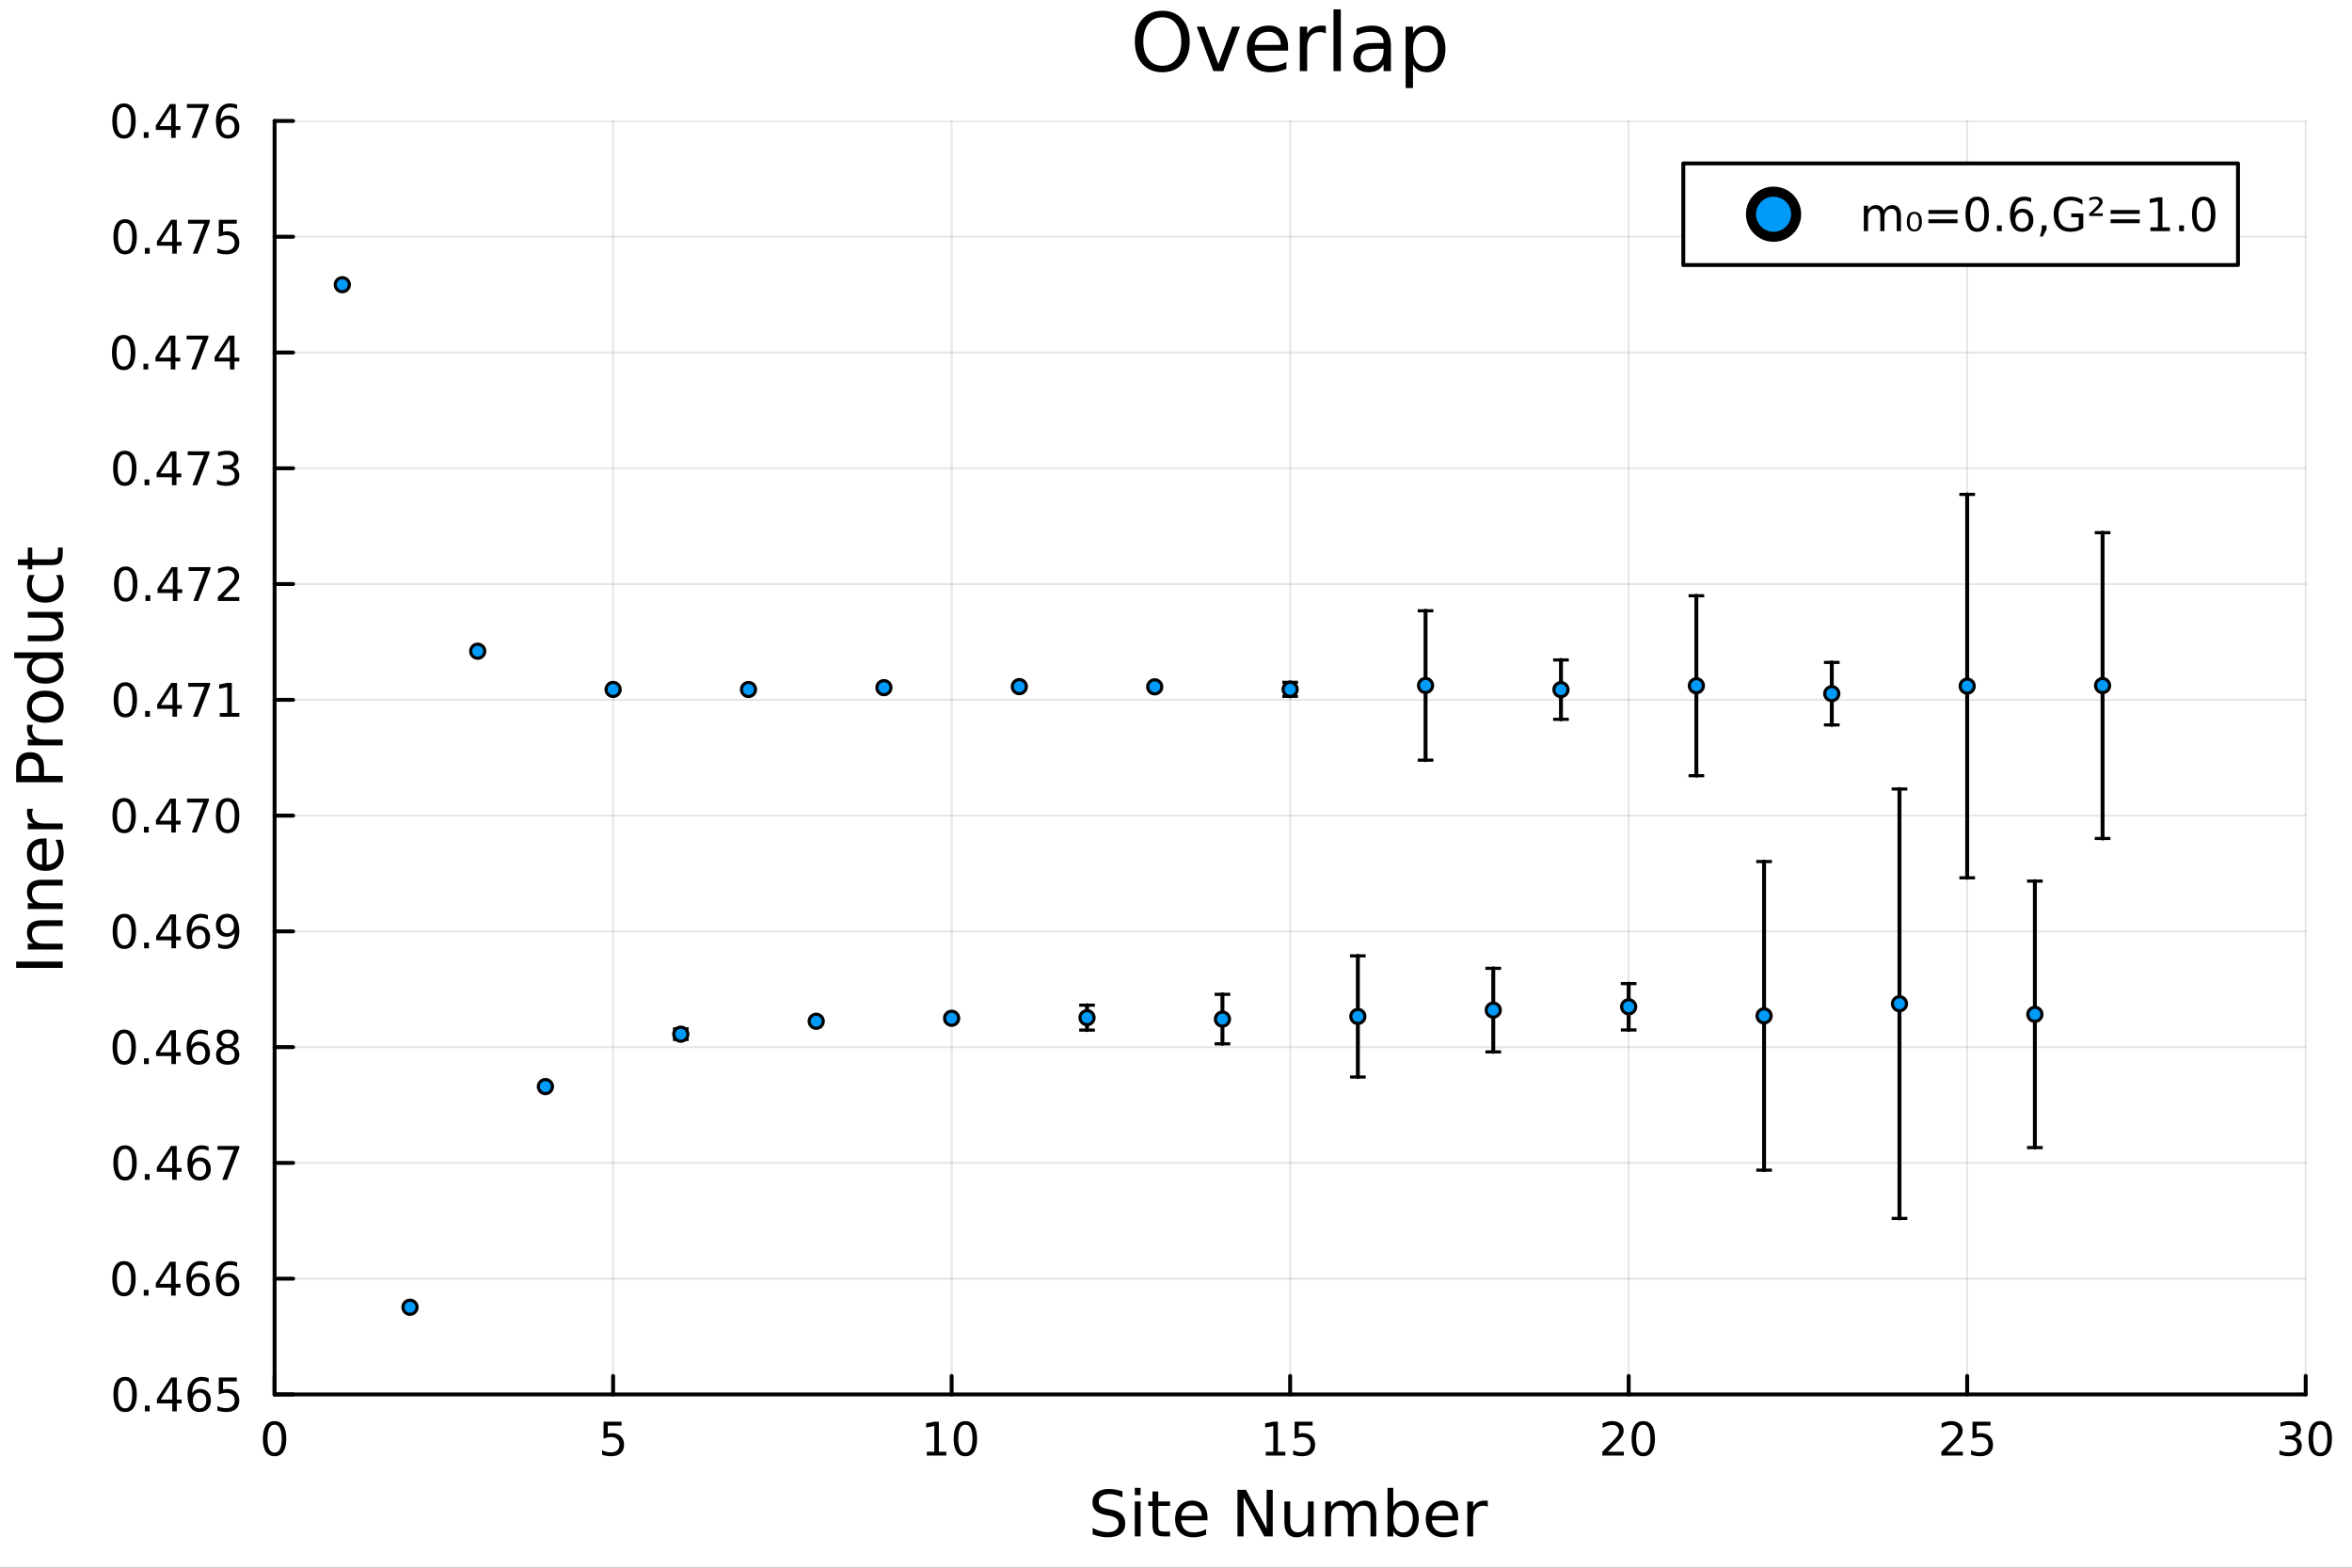 <?xml version="1.0" encoding="utf-8"?>
<svg xmlns="http://www.w3.org/2000/svg" xmlns:xlink="http://www.w3.org/1999/xlink" width="600" height="400" viewBox="0 0 2400 1600">
<rect x="0" y="0" width="2400" height="1600" fill="#333333" stroke="none"/>
<defs>
  <clipPath id="clip590">
    <rect x="0" y="0" width="2400" height="1600"/>
  </clipPath>
</defs>
<path clip-path="url(#clip590)" d="
M0 1600 L2400 1600 L2400 0 L0 0  Z
  " fill="#ffffff" fill-rule="evenodd" fill-opacity="1"/>
<defs>
  <clipPath id="clip591">
    <rect x="480" y="0" width="1681" height="1600"/>
  </clipPath>
</defs>
<path clip-path="url(#clip590)" d="
M280.19 1423.18 L2352.76 1423.18 L2352.76 123.472 L280.19 123.472  Z
  " fill="#ffffff" fill-rule="evenodd" fill-opacity="1"/>
<defs>
  <clipPath id="clip592">
    <rect x="280" y="123" width="2074" height="1301"/>
  </clipPath>
</defs>
<polyline clip-path="url(#clip592)" style="stroke:#000000; stroke-linecap:round; stroke-linejoin:round; stroke-width:2; stroke-opacity:0.1; fill:none" points="
  280.19,1423.18 280.19,123.472 
  "/>
<polyline clip-path="url(#clip592)" style="stroke:#000000; stroke-linecap:round; stroke-linejoin:round; stroke-width:2; stroke-opacity:0.1; fill:none" points="
  625.618,1423.18 625.618,123.472 
  "/>
<polyline clip-path="url(#clip592)" style="stroke:#000000; stroke-linecap:round; stroke-linejoin:round; stroke-width:2; stroke-opacity:0.1; fill:none" points="
  971.045,1423.18 971.045,123.472 
  "/>
<polyline clip-path="url(#clip592)" style="stroke:#000000; stroke-linecap:round; stroke-linejoin:round; stroke-width:2; stroke-opacity:0.1; fill:none" points="
  1316.47,1423.18 1316.47,123.472 
  "/>
<polyline clip-path="url(#clip592)" style="stroke:#000000; stroke-linecap:round; stroke-linejoin:round; stroke-width:2; stroke-opacity:0.1; fill:none" points="
  1661.9,1423.18 1661.9,123.472 
  "/>
<polyline clip-path="url(#clip592)" style="stroke:#000000; stroke-linecap:round; stroke-linejoin:round; stroke-width:2; stroke-opacity:0.1; fill:none" points="
  2007.33,1423.18 2007.33,123.472 
  "/>
<polyline clip-path="url(#clip592)" style="stroke:#000000; stroke-linecap:round; stroke-linejoin:round; stroke-width:2; stroke-opacity:0.1; fill:none" points="
  2352.76,1423.18 2352.76,123.472 
  "/>
<polyline clip-path="url(#clip590)" style="stroke:#000000; stroke-linecap:round; stroke-linejoin:round; stroke-width:4; stroke-opacity:1; fill:none" points="
  280.19,1423.18 2352.76,1423.18 
  "/>
<polyline clip-path="url(#clip590)" style="stroke:#000000; stroke-linecap:round; stroke-linejoin:round; stroke-width:4; stroke-opacity:1; fill:none" points="
  280.19,1423.18 280.19,1404.28 
  "/>
<polyline clip-path="url(#clip590)" style="stroke:#000000; stroke-linecap:round; stroke-linejoin:round; stroke-width:4; stroke-opacity:1; fill:none" points="
  625.618,1423.18 625.618,1404.28 
  "/>
<polyline clip-path="url(#clip590)" style="stroke:#000000; stroke-linecap:round; stroke-linejoin:round; stroke-width:4; stroke-opacity:1; fill:none" points="
  971.045,1423.18 971.045,1404.28 
  "/>
<polyline clip-path="url(#clip590)" style="stroke:#000000; stroke-linecap:round; stroke-linejoin:round; stroke-width:4; stroke-opacity:1; fill:none" points="
  1316.47,1423.18 1316.47,1404.28 
  "/>
<polyline clip-path="url(#clip590)" style="stroke:#000000; stroke-linecap:round; stroke-linejoin:round; stroke-width:4; stroke-opacity:1; fill:none" points="
  1661.9,1423.18 1661.9,1404.28 
  "/>
<polyline clip-path="url(#clip590)" style="stroke:#000000; stroke-linecap:round; stroke-linejoin:round; stroke-width:4; stroke-opacity:1; fill:none" points="
  2007.33,1423.18 2007.33,1404.28 
  "/>
<polyline clip-path="url(#clip590)" style="stroke:#000000; stroke-linecap:round; stroke-linejoin:round; stroke-width:4; stroke-opacity:1; fill:none" points="
  2352.76,1423.18 2352.76,1404.28 
  "/>
<path clip-path="url(#clip590)" d="M280.19 1454.1 Q276.579 1454.1 274.75 1457.66 Q272.945 1461.2 272.945 1468.33 Q272.945 1475.44 274.75 1479.01 Q276.579 1482.55 280.19 1482.55 Q283.824 1482.55 285.63 1479.01 Q287.458 1475.44 287.458 1468.33 Q287.458 1461.2 285.63 1457.66 Q283.824 1454.1 280.19 1454.1 M280.19 1450.39 Q286 1450.39 289.056 1455 Q292.134 1459.58 292.134 1468.33 Q292.134 1477.06 289.056 1481.67 Q286 1486.25 280.19 1486.25 Q274.38 1486.25 271.301 1481.67 Q268.246 1477.06 268.246 1468.33 Q268.246 1459.58 271.301 1455 Q274.38 1450.39 280.19 1450.39 Z" fill="#000000" fill-rule="evenodd" fill-opacity="1" /><path clip-path="url(#clip590)" d="M615.895 1451.02 L634.252 1451.02 L634.252 1454.96 L620.178 1454.96 L620.178 1463.43 Q621.196 1463.08 622.215 1462.92 Q623.233 1462.73 624.252 1462.73 Q630.039 1462.73 633.419 1465.9 Q636.798 1469.08 636.798 1474.49 Q636.798 1480.07 633.326 1483.17 Q629.854 1486.25 623.534 1486.25 Q621.358 1486.25 619.09 1485.88 Q616.845 1485.51 614.437 1484.77 L614.437 1480.07 Q616.52 1481.2 618.743 1481.76 Q620.965 1482.32 623.442 1482.32 Q627.446 1482.32 629.784 1480.21 Q632.122 1478.1 632.122 1474.49 Q632.122 1470.88 629.784 1468.77 Q627.446 1466.67 623.442 1466.67 Q621.567 1466.67 619.692 1467.08 Q617.84 1467.5 615.895 1468.38 L615.895 1451.02 Z" fill="#000000" fill-rule="evenodd" fill-opacity="1" /><path clip-path="url(#clip590)" d="M945.733 1481.64 L953.372 1481.64 L953.372 1455.28 L945.062 1456.95 L945.062 1452.69 L953.326 1451.02 L958.001 1451.02 L958.001 1481.64 L965.64 1481.64 L965.64 1485.58 L945.733 1485.58 L945.733 1481.64 Z" fill="#000000" fill-rule="evenodd" fill-opacity="1" /><path clip-path="url(#clip590)" d="M985.085 1454.1 Q981.473 1454.1 979.645 1457.66 Q977.839 1461.2 977.839 1468.33 Q977.839 1475.44 979.645 1479.01 Q981.473 1482.55 985.085 1482.55 Q988.719 1482.55 990.524 1479.01 Q992.353 1475.44 992.353 1468.33 Q992.353 1461.2 990.524 1457.66 Q988.719 1454.1 985.085 1454.1 M985.085 1450.39 Q990.895 1450.39 993.95 1455 Q997.029 1459.58 997.029 1468.33 Q997.029 1477.06 993.95 1481.67 Q990.895 1486.25 985.085 1486.25 Q979.274 1486.25 976.196 1481.67 Q973.14 1477.06 973.14 1468.33 Q973.14 1459.58 976.196 1455 Q979.274 1450.39 985.085 1450.39 Z" fill="#000000" fill-rule="evenodd" fill-opacity="1" /><path clip-path="url(#clip590)" d="M1291.66 1481.64 L1299.3 1481.64 L1299.3 1455.28 L1290.99 1456.95 L1290.99 1452.69 L1299.25 1451.02 L1303.93 1451.02 L1303.93 1481.64 L1311.57 1481.64 L1311.57 1485.58 L1291.66 1485.58 L1291.66 1481.64 Z" fill="#000000" fill-rule="evenodd" fill-opacity="1" /><path clip-path="url(#clip590)" d="M1321.06 1451.02 L1339.41 1451.02 L1339.41 1454.96 L1325.34 1454.96 L1325.34 1463.43 Q1326.36 1463.08 1327.38 1462.92 Q1328.39 1462.73 1329.41 1462.73 Q1335.2 1462.73 1338.58 1465.9 Q1341.96 1469.08 1341.96 1474.49 Q1341.96 1480.07 1338.49 1483.17 Q1335.01 1486.25 1328.7 1486.25 Q1326.52 1486.25 1324.25 1485.88 Q1322.01 1485.51 1319.6 1484.77 L1319.6 1480.07 Q1321.68 1481.2 1323.9 1481.76 Q1326.13 1482.32 1328.6 1482.32 Q1332.61 1482.32 1334.95 1480.21 Q1337.28 1478.1 1337.28 1474.49 Q1337.28 1470.88 1334.95 1468.77 Q1332.61 1466.67 1328.6 1466.67 Q1326.73 1466.67 1324.85 1467.08 Q1323 1467.5 1321.06 1468.38 L1321.06 1451.02 Z" fill="#000000" fill-rule="evenodd" fill-opacity="1" /><path clip-path="url(#clip590)" d="M1640.67 1481.64 L1656.99 1481.64 L1656.99 1485.58 L1635.05 1485.58 L1635.05 1481.64 Q1637.71 1478.89 1642.29 1474.26 Q1646.9 1469.61 1648.08 1468.27 Q1650.33 1465.74 1651.21 1464.01 Q1652.11 1462.25 1652.11 1460.56 Q1652.11 1457.8 1650.16 1456.07 Q1648.24 1454.33 1645.14 1454.33 Q1642.94 1454.33 1640.49 1455.09 Q1638.06 1455.86 1635.28 1457.41 L1635.28 1452.69 Q1638.1 1451.55 1640.56 1450.97 Q1643.01 1450.39 1645.05 1450.39 Q1650.42 1450.39 1653.61 1453.08 Q1656.81 1455.77 1656.81 1460.26 Q1656.81 1462.39 1656 1464.31 Q1655.21 1466.2 1653.1 1468.8 Q1652.53 1469.47 1649.42 1472.69 Q1646.32 1475.88 1640.67 1481.64 Z" fill="#000000" fill-rule="evenodd" fill-opacity="1" /><path clip-path="url(#clip590)" d="M1676.81 1454.1 Q1673.2 1454.1 1671.37 1457.66 Q1669.56 1461.2 1669.56 1468.33 Q1669.56 1475.44 1671.37 1479.01 Q1673.2 1482.55 1676.81 1482.55 Q1680.44 1482.55 1682.25 1479.01 Q1684.08 1475.44 1684.08 1468.33 Q1684.08 1461.2 1682.25 1457.66 Q1680.44 1454.1 1676.81 1454.1 M1676.81 1450.39 Q1682.62 1450.39 1685.67 1455 Q1688.75 1459.58 1688.75 1468.33 Q1688.75 1477.06 1685.67 1481.67 Q1682.62 1486.25 1676.81 1486.25 Q1671 1486.25 1667.92 1481.67 Q1664.86 1477.06 1664.86 1468.33 Q1664.86 1459.58 1667.92 1455 Q1671 1450.39 1676.81 1450.39 Z" fill="#000000" fill-rule="evenodd" fill-opacity="1" /><path clip-path="url(#clip590)" d="M1986.6 1481.64 L2002.92 1481.64 L2002.92 1485.58 L1980.97 1485.58 L1980.97 1481.64 Q1983.64 1478.89 1988.22 1474.26 Q1992.83 1469.61 1994.01 1468.27 Q1996.25 1465.74 1997.13 1464.01 Q1998.03 1462.25 1998.03 1460.56 Q1998.03 1457.8 1996.09 1456.07 Q1994.17 1454.33 1991.07 1454.33 Q1988.87 1454.33 1986.41 1455.09 Q1983.98 1455.86 1981.21 1457.41 L1981.21 1452.69 Q1984.03 1451.55 1986.48 1450.97 Q1988.94 1450.39 1990.97 1450.39 Q1996.34 1450.39 1999.54 1453.08 Q2002.73 1455.77 2002.73 1460.26 Q2002.73 1462.39 2001.92 1464.31 Q2001.14 1466.2 1999.03 1468.8 Q1998.45 1469.47 1995.35 1472.69 Q1992.25 1475.88 1986.6 1481.64 Z" fill="#000000" fill-rule="evenodd" fill-opacity="1" /><path clip-path="url(#clip590)" d="M2012.78 1451.02 L2031.14 1451.02 L2031.14 1454.96 L2017.06 1454.96 L2017.06 1463.43 Q2018.08 1463.08 2019.1 1462.92 Q2020.12 1462.73 2021.14 1462.73 Q2026.92 1462.73 2030.3 1465.9 Q2033.68 1469.08 2033.68 1474.49 Q2033.68 1480.07 2030.21 1483.17 Q2026.74 1486.25 2020.42 1486.25 Q2018.24 1486.25 2015.97 1485.88 Q2013.73 1485.51 2011.32 1484.77 L2011.32 1480.07 Q2013.4 1481.2 2015.63 1481.76 Q2017.85 1482.32 2020.33 1482.32 Q2024.33 1482.32 2026.67 1480.21 Q2029.01 1478.1 2029.01 1474.49 Q2029.01 1470.88 2026.67 1468.77 Q2024.33 1466.67 2020.33 1466.67 Q2018.45 1466.67 2016.58 1467.08 Q2014.72 1467.5 2012.78 1468.38 L2012.78 1451.02 Z" fill="#000000" fill-rule="evenodd" fill-opacity="1" /><path clip-path="url(#clip590)" d="M2341.6 1466.95 Q2344.96 1467.66 2346.83 1469.93 Q2348.73 1472.2 2348.73 1475.53 Q2348.73 1480.65 2345.21 1483.45 Q2341.69 1486.25 2335.21 1486.25 Q2333.03 1486.25 2330.72 1485.81 Q2328.43 1485.39 2325.97 1484.54 L2325.97 1480.02 Q2327.92 1481.16 2330.23 1481.74 Q2332.55 1482.32 2335.07 1482.32 Q2339.47 1482.32 2341.76 1480.58 Q2344.08 1478.84 2344.08 1475.53 Q2344.08 1472.48 2341.92 1470.77 Q2339.79 1469.03 2335.97 1469.03 L2331.95 1469.03 L2331.95 1465.19 L2336.16 1465.19 Q2339.61 1465.19 2341.44 1463.82 Q2343.27 1462.43 2343.27 1459.84 Q2343.27 1457.18 2341.37 1455.77 Q2339.49 1454.33 2335.97 1454.33 Q2334.05 1454.33 2331.85 1454.75 Q2329.65 1455.16 2327.02 1456.04 L2327.02 1451.88 Q2329.68 1451.14 2331.99 1450.77 Q2334.33 1450.39 2336.39 1450.39 Q2341.71 1450.39 2344.82 1452.83 Q2347.92 1455.23 2347.92 1459.35 Q2347.92 1462.22 2346.27 1464.21 Q2344.63 1466.18 2341.6 1466.95 Z" fill="#000000" fill-rule="evenodd" fill-opacity="1" /><path clip-path="url(#clip590)" d="M2367.59 1454.1 Q2363.98 1454.1 2362.15 1457.66 Q2360.35 1461.2 2360.35 1468.33 Q2360.35 1475.44 2362.15 1479.01 Q2363.98 1482.55 2367.59 1482.55 Q2371.23 1482.55 2373.03 1479.01 Q2374.86 1475.44 2374.86 1468.33 Q2374.86 1461.2 2373.03 1457.66 Q2371.23 1454.1 2367.59 1454.1 M2367.59 1450.39 Q2373.4 1450.39 2376.46 1455 Q2379.54 1459.58 2379.54 1468.33 Q2379.54 1477.06 2376.46 1481.67 Q2373.4 1486.25 2367.59 1486.25 Q2361.78 1486.25 2358.7 1481.67 Q2355.65 1477.06 2355.65 1468.33 Q2355.65 1459.58 2358.7 1455 Q2361.78 1450.39 2367.59 1450.39 Z" fill="#000000" fill-rule="evenodd" fill-opacity="1" /><path clip-path="url(#clip590)" d="M1145.35 1522.08 L1145.35 1528.35 Q1141.69 1526.6 1138.44 1525.74 Q1135.19 1524.88 1132.17 1524.88 Q1126.92 1524.88 1124.05 1526.92 Q1121.22 1528.96 1121.22 1532.71 Q1121.22 1535.87 1123.1 1537.49 Q1125.01 1539.08 1130.29 1540.07 L1134.18 1540.86 Q1141.37 1542.23 1144.77 1545.7 Q1148.21 1549.14 1148.21 1554.93 Q1148.21 1561.84 1143.56 1565.4 Q1138.95 1568.97 1130.01 1568.97 Q1126.63 1568.97 1122.81 1568.2 Q1119.02 1567.44 1114.95 1565.94 L1114.95 1559.32 Q1118.87 1561.52 1122.62 1562.63 Q1126.38 1563.75 1130.01 1563.75 Q1135.51 1563.75 1138.5 1561.58 Q1141.5 1559.42 1141.5 1555.41 Q1141.5 1551.91 1139.33 1549.93 Q1137.2 1547.96 1132.3 1546.97 L1128.38 1546.21 Q1121.19 1544.78 1117.97 1541.72 Q1114.76 1538.67 1114.76 1533.22 Q1114.76 1526.92 1119.18 1523.29 Q1123.64 1519.66 1131.44 1519.66 Q1134.78 1519.66 1138.25 1520.27 Q1141.72 1520.87 1145.35 1522.08 Z" fill="#000000" fill-rule="evenodd" fill-opacity="1" /><path clip-path="url(#clip590)" d="M1157.98 1532.4 L1163.84 1532.4 L1163.84 1568.04 L1157.98 1568.04 L1157.98 1532.4 M1157.98 1518.52 L1163.84 1518.52 L1163.84 1525.93 L1157.98 1525.93 L1157.98 1518.52 Z" fill="#000000" fill-rule="evenodd" fill-opacity="1" /><path clip-path="url(#clip590)" d="M1181.89 1522.27 L1181.89 1532.4 L1193.95 1532.4 L1193.95 1536.95 L1181.89 1536.95 L1181.89 1556.3 Q1181.89 1560.66 1183.06 1561.9 Q1184.27 1563.14 1187.93 1563.14 L1193.95 1563.14 L1193.95 1568.04 L1187.93 1568.04 Q1181.15 1568.04 1178.58 1565.53 Q1176 1562.98 1176 1556.3 L1176 1536.95 L1171.7 1536.95 L1171.7 1532.4 L1176 1532.4 L1176 1522.27 L1181.89 1522.27 Z" fill="#000000" fill-rule="evenodd" fill-opacity="1" /><path clip-path="url(#clip590)" d="M1232.14 1548.76 L1232.14 1551.62 L1205.22 1551.62 Q1205.6 1557.67 1208.84 1560.85 Q1212.12 1564 1217.95 1564 Q1221.32 1564 1224.47 1563.17 Q1227.66 1562.35 1230.77 1560.69 L1230.77 1566.23 Q1227.62 1567.57 1224.31 1568.27 Q1221 1568.97 1217.6 1568.97 Q1209.07 1568.97 1204.07 1564 Q1199.11 1559.04 1199.11 1550.57 Q1199.11 1541.82 1203.82 1536.69 Q1208.56 1531.54 1216.58 1531.54 Q1223.77 1531.54 1227.94 1536.18 Q1232.14 1540.8 1232.14 1548.76 M1226.29 1547.04 Q1226.22 1542.23 1223.58 1539.37 Q1220.97 1536.5 1216.64 1536.5 Q1211.74 1536.5 1208.78 1539.27 Q1205.85 1542.04 1205.41 1547.07 L1226.29 1547.04 Z" fill="#000000" fill-rule="evenodd" fill-opacity="1" /><path clip-path="url(#clip590)" d="M1262.73 1520.52 L1271.39 1520.52 L1292.46 1560.28 L1292.46 1520.52 L1298.7 1520.52 L1298.7 1568.04 L1290.04 1568.04 L1268.97 1528.29 L1268.97 1568.04 L1262.73 1568.04 L1262.73 1520.52 Z" fill="#000000" fill-rule="evenodd" fill-opacity="1" /><path clip-path="url(#clip590)" d="M1310.63 1553.98 L1310.63 1532.4 L1316.49 1532.4 L1316.49 1553.75 Q1316.49 1558.81 1318.46 1561.36 Q1320.44 1563.87 1324.38 1563.87 Q1329.12 1563.87 1331.86 1560.85 Q1334.63 1557.83 1334.63 1552.61 L1334.63 1532.4 L1340.49 1532.4 L1340.49 1568.04 L1334.63 1568.04 L1334.63 1562.57 Q1332.5 1565.82 1329.67 1567.41 Q1326.86 1568.97 1323.14 1568.97 Q1317 1568.97 1313.82 1565.15 Q1310.63 1561.33 1310.63 1553.98 M1325.37 1531.54 L1325.37 1531.54 Z" fill="#000000" fill-rule="evenodd" fill-opacity="1" /><path clip-path="url(#clip590)" d="M1380.31 1539.24 Q1382.5 1535.29 1385.56 1533.41 Q1388.61 1531.54 1392.75 1531.54 Q1398.32 1531.54 1401.34 1535.45 Q1404.37 1539.33 1404.37 1546.53 L1404.37 1568.04 L1398.48 1568.04 L1398.48 1546.72 Q1398.48 1541.59 1396.66 1539.11 Q1394.85 1536.63 1391.13 1536.63 Q1386.58 1536.63 1383.93 1539.65 Q1381.29 1542.68 1381.29 1547.9 L1381.29 1568.04 L1375.4 1568.04 L1375.4 1546.72 Q1375.4 1541.56 1373.59 1539.11 Q1371.78 1536.63 1367.99 1536.63 Q1363.5 1536.63 1360.86 1539.68 Q1358.22 1542.71 1358.22 1547.9 L1358.22 1568.04 L1352.33 1568.04 L1352.33 1532.4 L1358.22 1532.4 L1358.22 1537.93 Q1360.22 1534.66 1363.02 1533.1 Q1365.82 1531.54 1369.67 1531.54 Q1373.56 1531.54 1376.26 1533.51 Q1379 1535.48 1380.31 1539.24 Z" fill="#000000" fill-rule="evenodd" fill-opacity="1" /><path clip-path="url(#clip590)" d="M1441.64 1550.25 Q1441.64 1543.79 1438.97 1540.13 Q1436.32 1536.44 1431.68 1536.44 Q1427.03 1536.44 1424.36 1540.13 Q1421.71 1543.79 1421.71 1550.25 Q1421.71 1556.71 1424.36 1560.4 Q1427.03 1564.07 1431.68 1564.07 Q1436.32 1564.07 1438.97 1560.4 Q1441.64 1556.71 1441.64 1550.25 M1421.71 1537.81 Q1423.56 1534.62 1426.36 1533.1 Q1429.19 1531.54 1433.11 1531.54 Q1439.6 1531.54 1443.64 1536.69 Q1447.72 1541.85 1447.72 1550.25 Q1447.72 1558.65 1443.64 1563.81 Q1439.6 1568.97 1433.11 1568.97 Q1429.19 1568.97 1426.36 1567.44 Q1423.56 1565.88 1421.71 1562.7 L1421.71 1568.04 L1415.83 1568.04 L1415.83 1518.52 L1421.71 1518.52 L1421.71 1537.81 Z" fill="#000000" fill-rule="evenodd" fill-opacity="1" /><path clip-path="url(#clip590)" d="M1487.92 1548.76 L1487.92 1551.62 L1460.99 1551.62 Q1461.37 1557.67 1464.62 1560.85 Q1467.9 1564 1473.72 1564 Q1477.1 1564 1480.25 1563.17 Q1483.43 1562.35 1486.55 1560.69 L1486.55 1566.23 Q1483.4 1567.57 1480.09 1568.27 Q1476.78 1568.97 1473.37 1568.97 Q1464.84 1568.97 1459.84 1564 Q1454.88 1559.04 1454.88 1550.57 Q1454.88 1541.82 1459.59 1536.69 Q1464.33 1531.54 1472.35 1531.54 Q1479.55 1531.54 1483.72 1536.18 Q1487.92 1540.8 1487.92 1548.76 M1482.06 1547.04 Q1482 1542.23 1479.36 1539.37 Q1476.75 1536.5 1472.42 1536.5 Q1467.52 1536.5 1464.56 1539.27 Q1461.63 1542.04 1461.18 1547.07 L1482.06 1547.04 Z" fill="#000000" fill-rule="evenodd" fill-opacity="1" /><path clip-path="url(#clip590)" d="M1518.19 1537.87 Q1517.2 1537.3 1516.02 1537.04 Q1514.88 1536.76 1513.48 1536.76 Q1508.51 1536.76 1505.84 1540 Q1503.2 1543.22 1503.2 1549.27 L1503.2 1568.04 L1497.31 1568.04 L1497.31 1532.4 L1503.2 1532.4 L1503.2 1537.93 Q1505.04 1534.69 1508 1533.13 Q1510.96 1531.54 1515.19 1531.54 Q1515.8 1531.54 1516.53 1531.63 Q1517.26 1531.7 1518.15 1531.85 L1518.19 1537.87 Z" fill="#000000" fill-rule="evenodd" fill-opacity="1" /><polyline clip-path="url(#clip592)" style="stroke:#000000; stroke-linecap:round; stroke-linejoin:round; stroke-width:2; stroke-opacity:0.1; fill:none" points="
  280.19,1423.18 2352.76,1423.18 
  "/>
<polyline clip-path="url(#clip592)" style="stroke:#000000; stroke-linecap:round; stroke-linejoin:round; stroke-width:2; stroke-opacity:0.1; fill:none" points="
  280.19,1305.02 2352.76,1305.02 
  "/>
<polyline clip-path="url(#clip592)" style="stroke:#000000; stroke-linecap:round; stroke-linejoin:round; stroke-width:2; stroke-opacity:0.1; fill:none" points="
  280.19,1186.87 2352.76,1186.87 
  "/>
<polyline clip-path="url(#clip592)" style="stroke:#000000; stroke-linecap:round; stroke-linejoin:round; stroke-width:2; stroke-opacity:0.1; fill:none" points="
  280.19,1068.71 2352.76,1068.71 
  "/>
<polyline clip-path="url(#clip592)" style="stroke:#000000; stroke-linecap:round; stroke-linejoin:round; stroke-width:2; stroke-opacity:0.1; fill:none" points="
  280.19,950.559 2352.76,950.559 
  "/>
<polyline clip-path="url(#clip592)" style="stroke:#000000; stroke-linecap:round; stroke-linejoin:round; stroke-width:2; stroke-opacity:0.1; fill:none" points="
  280.19,832.404 2352.76,832.404 
  "/>
<polyline clip-path="url(#clip592)" style="stroke:#000000; stroke-linecap:round; stroke-linejoin:round; stroke-width:2; stroke-opacity:0.1; fill:none" points="
  280.19,714.248 2352.76,714.248 
  "/>
<polyline clip-path="url(#clip592)" style="stroke:#000000; stroke-linecap:round; stroke-linejoin:round; stroke-width:2; stroke-opacity:0.1; fill:none" points="
  280.19,596.093 2352.76,596.093 
  "/>
<polyline clip-path="url(#clip592)" style="stroke:#000000; stroke-linecap:round; stroke-linejoin:round; stroke-width:2; stroke-opacity:0.1; fill:none" points="
  280.19,477.938 2352.76,477.938 
  "/>
<polyline clip-path="url(#clip592)" style="stroke:#000000; stroke-linecap:round; stroke-linejoin:round; stroke-width:2; stroke-opacity:0.1; fill:none" points="
  280.19,359.783 2352.76,359.783 
  "/>
<polyline clip-path="url(#clip592)" style="stroke:#000000; stroke-linecap:round; stroke-linejoin:round; stroke-width:2; stroke-opacity:0.1; fill:none" points="
  280.19,241.627 2352.76,241.627 
  "/>
<polyline clip-path="url(#clip592)" style="stroke:#000000; stroke-linecap:round; stroke-linejoin:round; stroke-width:2; stroke-opacity:0.1; fill:none" points="
  280.19,123.472 2352.76,123.472 
  "/>
<polyline clip-path="url(#clip590)" style="stroke:#000000; stroke-linecap:round; stroke-linejoin:round; stroke-width:4; stroke-opacity:1; fill:none" points="
  280.19,1423.18 280.19,123.472 
  "/>
<polyline clip-path="url(#clip590)" style="stroke:#000000; stroke-linecap:round; stroke-linejoin:round; stroke-width:4; stroke-opacity:1; fill:none" points="
  280.19,1423.18 299.088,1423.18 
  "/>
<polyline clip-path="url(#clip590)" style="stroke:#000000; stroke-linecap:round; stroke-linejoin:round; stroke-width:4; stroke-opacity:1; fill:none" points="
  280.19,1305.02 299.088,1305.02 
  "/>
<polyline clip-path="url(#clip590)" style="stroke:#000000; stroke-linecap:round; stroke-linejoin:round; stroke-width:4; stroke-opacity:1; fill:none" points="
  280.19,1186.87 299.088,1186.87 
  "/>
<polyline clip-path="url(#clip590)" style="stroke:#000000; stroke-linecap:round; stroke-linejoin:round; stroke-width:4; stroke-opacity:1; fill:none" points="
  280.19,1068.71 299.088,1068.71 
  "/>
<polyline clip-path="url(#clip590)" style="stroke:#000000; stroke-linecap:round; stroke-linejoin:round; stroke-width:4; stroke-opacity:1; fill:none" points="
  280.19,950.559 299.088,950.559 
  "/>
<polyline clip-path="url(#clip590)" style="stroke:#000000; stroke-linecap:round; stroke-linejoin:round; stroke-width:4; stroke-opacity:1; fill:none" points="
  280.19,832.404 299.088,832.404 
  "/>
<polyline clip-path="url(#clip590)" style="stroke:#000000; stroke-linecap:round; stroke-linejoin:round; stroke-width:4; stroke-opacity:1; fill:none" points="
  280.19,714.248 299.088,714.248 
  "/>
<polyline clip-path="url(#clip590)" style="stroke:#000000; stroke-linecap:round; stroke-linejoin:round; stroke-width:4; stroke-opacity:1; fill:none" points="
  280.19,596.093 299.088,596.093 
  "/>
<polyline clip-path="url(#clip590)" style="stroke:#000000; stroke-linecap:round; stroke-linejoin:round; stroke-width:4; stroke-opacity:1; fill:none" points="
  280.19,477.938 299.088,477.938 
  "/>
<polyline clip-path="url(#clip590)" style="stroke:#000000; stroke-linecap:round; stroke-linejoin:round; stroke-width:4; stroke-opacity:1; fill:none" points="
  280.19,359.783 299.088,359.783 
  "/>
<polyline clip-path="url(#clip590)" style="stroke:#000000; stroke-linecap:round; stroke-linejoin:round; stroke-width:4; stroke-opacity:1; fill:none" points="
  280.19,241.627 299.088,241.627 
  "/>
<polyline clip-path="url(#clip590)" style="stroke:#000000; stroke-linecap:round; stroke-linejoin:round; stroke-width:4; stroke-opacity:1; fill:none" points="
  280.19,123.472 299.088,123.472 
  "/>
<path clip-path="url(#clip590)" d="M127.686 1408.98 Q124.075 1408.98 122.246 1412.54 Q120.441 1416.08 120.441 1423.21 Q120.441 1430.32 122.246 1433.89 Q124.075 1437.43 127.686 1437.43 Q131.32 1437.43 133.126 1433.89 Q134.954 1430.32 134.954 1423.21 Q134.954 1416.08 133.126 1412.54 Q131.32 1408.98 127.686 1408.98 M127.686 1405.27 Q133.496 1405.27 136.552 1409.88 Q139.63 1414.46 139.63 1423.21 Q139.63 1431.94 136.552 1436.55 Q133.496 1441.13 127.686 1441.13 Q121.876 1441.13 118.797 1436.55 Q115.742 1431.94 115.742 1423.21 Q115.742 1414.46 118.797 1409.88 Q121.876 1405.27 127.686 1405.27 Z" fill="#000000" fill-rule="evenodd" fill-opacity="1" /><path clip-path="url(#clip590)" d="M147.848 1434.58 L152.732 1434.58 L152.732 1440.46 L147.848 1440.46 L147.848 1434.58 Z" fill="#000000" fill-rule="evenodd" fill-opacity="1" /><path clip-path="url(#clip590)" d="M175.764 1409.97 L163.959 1428.42 L175.764 1428.42 L175.764 1409.97 M174.538 1405.9 L180.417 1405.9 L180.417 1428.42 L185.348 1428.42 L185.348 1432.31 L180.417 1432.31 L180.417 1440.46 L175.764 1440.46 L175.764 1432.31 L160.163 1432.31 L160.163 1427.8 L174.538 1405.9 Z" fill="#000000" fill-rule="evenodd" fill-opacity="1" /><path clip-path="url(#clip590)" d="M203.658 1421.32 Q200.51 1421.32 198.658 1423.47 Q196.829 1425.62 196.829 1429.37 Q196.829 1433.1 198.658 1435.27 Q200.51 1437.43 203.658 1437.43 Q206.806 1437.43 208.635 1435.27 Q210.486 1433.1 210.486 1429.37 Q210.486 1425.62 208.635 1423.47 Q206.806 1421.32 203.658 1421.32 M212.94 1406.66 L212.94 1410.92 Q211.181 1410.09 209.375 1409.65 Q207.593 1409.21 205.834 1409.21 Q201.204 1409.21 198.75 1412.33 Q196.32 1415.46 195.973 1421.78 Q197.338 1419.77 199.399 1418.7 Q201.459 1417.61 203.936 1417.61 Q209.144 1417.61 212.153 1420.78 Q215.186 1423.93 215.186 1429.37 Q215.186 1434.7 212.037 1437.91 Q208.889 1441.13 203.658 1441.13 Q197.662 1441.13 194.491 1436.55 Q191.32 1431.94 191.32 1423.21 Q191.32 1415.02 195.209 1410.16 Q199.098 1405.27 205.649 1405.27 Q207.408 1405.27 209.19 1405.62 Q210.996 1405.97 212.94 1406.66 Z" fill="#000000" fill-rule="evenodd" fill-opacity="1" /><path clip-path="url(#clip590)" d="M223.287 1405.9 L241.644 1405.9 L241.644 1409.84 L227.57 1409.84 L227.57 1418.31 Q228.588 1417.96 229.607 1417.8 Q230.625 1417.61 231.644 1417.61 Q237.431 1417.61 240.81 1420.78 Q244.19 1423.96 244.19 1429.37 Q244.19 1434.95 240.718 1438.05 Q237.246 1441.13 230.926 1441.13 Q228.75 1441.13 226.482 1440.76 Q224.236 1440.39 221.829 1439.65 L221.829 1434.95 Q223.912 1436.08 226.135 1436.64 Q228.357 1437.2 230.834 1437.2 Q234.838 1437.2 237.176 1435.09 Q239.514 1432.98 239.514 1429.37 Q239.514 1425.76 237.176 1423.65 Q234.838 1421.55 230.834 1421.55 Q228.959 1421.55 227.084 1421.96 Q225.232 1422.38 223.287 1423.26 L223.287 1405.9 Z" fill="#000000" fill-rule="evenodd" fill-opacity="1" /><path clip-path="url(#clip590)" d="M126.529 1290.82 Q122.918 1290.82 121.089 1294.39 Q119.283 1297.93 119.283 1305.06 Q119.283 1312.17 121.089 1315.73 Q122.918 1319.27 126.529 1319.27 Q130.163 1319.27 131.968 1315.73 Q133.797 1312.17 133.797 1305.06 Q133.797 1297.93 131.968 1294.39 Q130.163 1290.82 126.529 1290.82 M126.529 1287.12 Q132.339 1287.12 135.394 1291.73 Q138.473 1296.31 138.473 1305.06 Q138.473 1313.79 135.394 1318.39 Q132.339 1322.98 126.529 1322.98 Q120.718 1322.98 117.64 1318.39 Q114.584 1313.79 114.584 1305.06 Q114.584 1296.31 117.64 1291.73 Q120.718 1287.12 126.529 1287.12 Z" fill="#000000" fill-rule="evenodd" fill-opacity="1" /><path clip-path="url(#clip590)" d="M146.691 1316.42 L151.575 1316.42 L151.575 1322.3 L146.691 1322.3 L146.691 1316.42 Z" fill="#000000" fill-rule="evenodd" fill-opacity="1" /><path clip-path="url(#clip590)" d="M174.607 1291.82 L162.802 1310.27 L174.607 1310.27 L174.607 1291.82 M173.38 1287.74 L179.26 1287.74 L179.26 1310.27 L184.19 1310.27 L184.19 1314.16 L179.26 1314.16 L179.26 1322.3 L174.607 1322.3 L174.607 1314.16 L159.005 1314.16 L159.005 1309.64 L173.38 1287.74 Z" fill="#000000" fill-rule="evenodd" fill-opacity="1" /><path clip-path="url(#clip590)" d="M202.5 1303.16 Q199.352 1303.16 197.5 1305.31 Q195.672 1307.47 195.672 1311.22 Q195.672 1314.94 197.5 1317.12 Q199.352 1319.27 202.5 1319.27 Q205.649 1319.27 207.477 1317.12 Q209.329 1314.94 209.329 1311.22 Q209.329 1307.47 207.477 1305.31 Q205.649 1303.16 202.5 1303.16 M211.783 1288.51 L211.783 1292.77 Q210.024 1291.93 208.218 1291.49 Q206.436 1291.05 204.676 1291.05 Q200.047 1291.05 197.593 1294.18 Q195.163 1297.3 194.815 1303.62 Q196.181 1301.61 198.241 1300.55 Q200.301 1299.46 202.778 1299.46 Q207.987 1299.46 210.996 1302.63 Q214.028 1305.78 214.028 1311.22 Q214.028 1316.54 210.88 1319.76 Q207.732 1322.98 202.5 1322.98 Q196.505 1322.98 193.334 1318.39 Q190.163 1313.79 190.163 1305.06 Q190.163 1296.86 194.051 1292 Q197.94 1287.12 204.491 1287.12 Q206.25 1287.12 208.033 1287.47 Q209.838 1287.81 211.783 1288.51 Z" fill="#000000" fill-rule="evenodd" fill-opacity="1" /><path clip-path="url(#clip590)" d="M232.662 1303.16 Q229.514 1303.16 227.662 1305.31 Q225.834 1307.47 225.834 1311.22 Q225.834 1314.94 227.662 1317.12 Q229.514 1319.27 232.662 1319.27 Q235.81 1319.27 237.639 1317.12 Q239.491 1314.94 239.491 1311.22 Q239.491 1307.47 237.639 1305.31 Q235.81 1303.16 232.662 1303.16 M241.945 1288.51 L241.945 1292.77 Q240.185 1291.93 238.38 1291.49 Q236.597 1291.05 234.838 1291.05 Q230.209 1291.05 227.755 1294.18 Q225.324 1297.3 224.977 1303.62 Q226.343 1301.61 228.403 1300.55 Q230.463 1299.46 232.94 1299.46 Q238.148 1299.46 241.158 1302.63 Q244.19 1305.78 244.19 1311.22 Q244.19 1316.54 241.042 1319.76 Q237.894 1322.98 232.662 1322.98 Q226.667 1322.98 223.496 1318.39 Q220.324 1313.79 220.324 1305.06 Q220.324 1296.86 224.213 1292 Q228.102 1287.12 234.653 1287.12 Q236.412 1287.12 238.195 1287.47 Q240 1287.81 241.945 1288.51 Z" fill="#000000" fill-rule="evenodd" fill-opacity="1" /><path clip-path="url(#clip590)" d="M127.593 1172.67 Q123.982 1172.67 122.154 1176.23 Q120.348 1179.77 120.348 1186.9 Q120.348 1194.01 122.154 1197.58 Q123.982 1201.12 127.593 1201.12 Q131.228 1201.12 133.033 1197.58 Q134.862 1194.01 134.862 1186.9 Q134.862 1179.77 133.033 1176.23 Q131.228 1172.67 127.593 1172.67 M127.593 1168.96 Q133.404 1168.96 136.459 1173.57 Q139.538 1178.15 139.538 1186.9 Q139.538 1195.63 136.459 1200.24 Q133.404 1204.82 127.593 1204.82 Q121.783 1204.82 118.705 1200.24 Q115.649 1195.63 115.649 1186.9 Q115.649 1178.15 118.705 1173.57 Q121.783 1168.96 127.593 1168.96 Z" fill="#000000" fill-rule="evenodd" fill-opacity="1" /><path clip-path="url(#clip590)" d="M147.755 1198.27 L152.64 1198.27 L152.64 1204.15 L147.755 1204.15 L147.755 1198.27 Z" fill="#000000" fill-rule="evenodd" fill-opacity="1" /><path clip-path="url(#clip590)" d="M175.672 1173.66 L163.866 1192.11 L175.672 1192.11 L175.672 1173.66 M174.445 1169.59 L180.325 1169.59 L180.325 1192.11 L185.255 1192.11 L185.255 1196 L180.325 1196 L180.325 1204.15 L175.672 1204.15 L175.672 1196 L160.07 1196 L160.07 1191.49 L174.445 1169.59 Z" fill="#000000" fill-rule="evenodd" fill-opacity="1" /><path clip-path="url(#clip590)" d="M203.565 1185.01 Q200.417 1185.01 198.565 1187.16 Q196.737 1189.31 196.737 1193.06 Q196.737 1196.79 198.565 1198.96 Q200.417 1201.12 203.565 1201.12 Q206.713 1201.12 208.542 1198.96 Q210.394 1196.79 210.394 1193.06 Q210.394 1189.31 208.542 1187.16 Q206.713 1185.01 203.565 1185.01 M212.848 1170.35 L212.848 1174.61 Q211.088 1173.78 209.283 1173.34 Q207.5 1172.9 205.741 1172.9 Q201.112 1172.9 198.658 1176.02 Q196.227 1179.15 195.88 1185.47 Q197.246 1183.46 199.306 1182.39 Q201.366 1181.3 203.843 1181.3 Q209.051 1181.3 212.061 1184.47 Q215.093 1187.62 215.093 1193.06 Q215.093 1198.39 211.945 1201.6 Q208.797 1204.82 203.565 1204.82 Q197.57 1204.82 194.399 1200.24 Q191.227 1195.63 191.227 1186.9 Q191.227 1178.71 195.116 1173.85 Q199.005 1168.96 205.556 1168.96 Q207.315 1168.96 209.098 1169.31 Q210.903 1169.66 212.848 1170.35 Z" fill="#000000" fill-rule="evenodd" fill-opacity="1" /><path clip-path="url(#clip590)" d="M221.968 1169.59 L244.19 1169.59 L244.19 1171.58 L231.644 1204.15 L226.76 1204.15 L238.565 1173.52 L221.968 1173.52 L221.968 1169.59 Z" fill="#000000" fill-rule="evenodd" fill-opacity="1" /><path clip-path="url(#clip590)" d="M126.783 1054.51 Q123.172 1054.51 121.343 1058.08 Q119.538 1061.62 119.538 1068.75 Q119.538 1075.86 121.343 1079.42 Q123.172 1082.96 126.783 1082.96 Q130.417 1082.96 132.223 1079.42 Q134.052 1075.86 134.052 1068.75 Q134.052 1061.62 132.223 1058.08 Q130.417 1054.51 126.783 1054.51 M126.783 1050.81 Q132.593 1050.81 135.649 1055.42 Q138.728 1060 138.728 1068.75 Q138.728 1077.48 135.649 1082.08 Q132.593 1086.67 126.783 1086.67 Q120.973 1086.67 117.894 1082.08 Q114.839 1077.48 114.839 1068.75 Q114.839 1060 117.894 1055.42 Q120.973 1050.81 126.783 1050.81 Z" fill="#000000" fill-rule="evenodd" fill-opacity="1" /><path clip-path="url(#clip590)" d="M146.945 1080.11 L151.829 1080.11 L151.829 1085.99 L146.945 1085.99 L146.945 1080.11 Z" fill="#000000" fill-rule="evenodd" fill-opacity="1" /><path clip-path="url(#clip590)" d="M174.862 1055.51 L163.056 1073.96 L174.862 1073.96 L174.862 1055.51 M173.635 1051.43 L179.514 1051.43 L179.514 1073.96 L184.445 1073.96 L184.445 1077.85 L179.514 1077.85 L179.514 1085.99 L174.862 1085.99 L174.862 1077.85 L159.26 1077.85 L159.26 1073.33 L173.635 1051.43 Z" fill="#000000" fill-rule="evenodd" fill-opacity="1" /><path clip-path="url(#clip590)" d="M202.755 1066.85 Q199.607 1066.85 197.755 1069 Q195.926 1071.16 195.926 1074.91 Q195.926 1078.63 197.755 1080.81 Q199.607 1082.96 202.755 1082.96 Q205.903 1082.96 207.732 1080.81 Q209.584 1078.63 209.584 1074.91 Q209.584 1071.16 207.732 1069 Q205.903 1066.85 202.755 1066.85 M212.037 1052.2 L212.037 1056.46 Q210.278 1055.62 208.473 1055.18 Q206.69 1054.74 204.931 1054.74 Q200.301 1054.74 197.848 1057.87 Q195.417 1060.99 195.07 1067.31 Q196.436 1065.3 198.496 1064.23 Q200.556 1063.15 203.033 1063.15 Q208.241 1063.15 211.25 1066.32 Q214.283 1069.47 214.283 1074.91 Q214.283 1080.23 211.135 1083.45 Q207.987 1086.67 202.755 1086.67 Q196.76 1086.67 193.588 1082.08 Q190.417 1077.48 190.417 1068.75 Q190.417 1060.55 194.306 1055.69 Q198.195 1050.81 204.746 1050.81 Q206.505 1050.81 208.287 1051.16 Q210.093 1051.5 212.037 1052.2 Z" fill="#000000" fill-rule="evenodd" fill-opacity="1" /><path clip-path="url(#clip590)" d="M232.338 1069.58 Q229.005 1069.58 227.084 1071.36 Q225.185 1073.15 225.185 1076.27 Q225.185 1079.4 227.084 1081.18 Q229.005 1082.96 232.338 1082.96 Q235.672 1082.96 237.593 1081.18 Q239.514 1079.37 239.514 1076.27 Q239.514 1073.15 237.593 1071.36 Q235.695 1069.58 232.338 1069.58 M227.662 1067.59 Q224.653 1066.85 222.963 1064.79 Q221.297 1062.73 221.297 1059.77 Q221.297 1055.62 224.236 1053.22 Q227.199 1050.81 232.338 1050.81 Q237.5 1050.81 240.44 1053.22 Q243.38 1055.62 243.38 1059.77 Q243.38 1062.73 241.69 1064.79 Q240.023 1066.85 237.037 1067.59 Q240.417 1068.38 242.292 1070.67 Q244.19 1072.96 244.19 1076.27 Q244.19 1081.3 241.111 1083.98 Q238.056 1086.67 232.338 1086.67 Q226.621 1086.67 223.542 1083.98 Q220.486 1081.3 220.486 1076.27 Q220.486 1072.96 222.385 1070.67 Q224.283 1068.38 227.662 1067.59 M225.949 1060.21 Q225.949 1062.89 227.616 1064.4 Q229.306 1065.9 232.338 1065.9 Q235.347 1065.9 237.037 1064.4 Q238.75 1062.89 238.75 1060.21 Q238.75 1057.52 237.037 1056.02 Q235.347 1054.51 232.338 1054.51 Q229.306 1054.51 227.616 1056.02 Q225.949 1057.52 225.949 1060.21 Z" fill="#000000" fill-rule="evenodd" fill-opacity="1" /><path clip-path="url(#clip590)" d="M126.876 936.358 Q123.265 936.358 121.436 939.922 Q119.63 943.464 119.63 950.594 Q119.63 957.7 121.436 961.265 Q123.265 964.806 126.876 964.806 Q130.51 964.806 132.316 961.265 Q134.144 957.7 134.144 950.594 Q134.144 943.464 132.316 939.922 Q130.51 936.358 126.876 936.358 M126.876 932.654 Q132.686 932.654 135.742 937.26 Q138.82 941.844 138.82 950.594 Q138.82 959.32 135.742 963.927 Q132.686 968.51 126.876 968.51 Q121.066 968.51 117.987 963.927 Q114.931 959.32 114.931 950.594 Q114.931 941.844 117.987 937.26 Q121.066 932.654 126.876 932.654 Z" fill="#000000" fill-rule="evenodd" fill-opacity="1" /><path clip-path="url(#clip590)" d="M147.038 961.959 L151.922 961.959 L151.922 967.839 L147.038 967.839 L147.038 961.959 Z" fill="#000000" fill-rule="evenodd" fill-opacity="1" /><path clip-path="url(#clip590)" d="M174.954 937.353 L163.149 955.802 L174.954 955.802 L174.954 937.353 M173.727 933.279 L179.607 933.279 L179.607 955.802 L184.538 955.802 L184.538 959.691 L179.607 959.691 L179.607 967.839 L174.954 967.839 L174.954 959.691 L159.353 959.691 L159.353 955.177 L173.727 933.279 Z" fill="#000000" fill-rule="evenodd" fill-opacity="1" /><path clip-path="url(#clip590)" d="M202.848 948.695 Q199.7 948.695 197.848 950.848 Q196.019 953.001 196.019 956.751 Q196.019 960.478 197.848 962.654 Q199.7 964.806 202.848 964.806 Q205.996 964.806 207.824 962.654 Q209.676 960.478 209.676 956.751 Q209.676 953.001 207.824 950.848 Q205.996 948.695 202.848 948.695 M212.13 934.043 L212.13 938.302 Q210.371 937.469 208.565 937.029 Q206.783 936.589 205.024 936.589 Q200.394 936.589 197.94 939.714 Q195.51 942.839 195.163 949.158 Q196.528 947.145 198.588 946.08 Q200.649 944.992 203.125 944.992 Q208.334 944.992 211.343 948.163 Q214.375 951.311 214.375 956.751 Q214.375 962.075 211.227 965.293 Q208.079 968.51 202.848 968.51 Q196.852 968.51 193.681 963.927 Q190.51 959.32 190.51 950.594 Q190.51 942.399 194.399 937.538 Q198.287 932.654 204.838 932.654 Q206.598 932.654 208.38 933.001 Q210.186 933.348 212.13 934.043 Z" fill="#000000" fill-rule="evenodd" fill-opacity="1" /><path clip-path="url(#clip590)" d="M222.57 967.121 L222.57 962.862 Q224.329 963.695 226.135 964.135 Q227.94 964.575 229.676 964.575 Q234.306 964.575 236.736 961.473 Q239.19 958.348 239.537 952.006 Q238.195 953.996 236.135 955.061 Q234.074 956.126 231.574 956.126 Q226.389 956.126 223.357 953.001 Q220.348 949.853 220.348 944.413 Q220.348 939.089 223.496 935.871 Q226.644 932.654 231.875 932.654 Q237.871 932.654 241.019 937.26 Q244.19 941.844 244.19 950.594 Q244.19 958.765 240.301 963.649 Q236.435 968.51 229.885 968.51 Q228.125 968.51 226.32 968.163 Q224.514 967.816 222.57 967.121 M231.875 952.469 Q235.023 952.469 236.852 950.316 Q238.704 948.163 238.704 944.413 Q238.704 940.686 236.852 938.533 Q235.023 936.358 231.875 936.358 Q228.727 936.358 226.875 938.533 Q225.047 940.686 225.047 944.413 Q225.047 948.163 226.875 950.316 Q228.727 952.469 231.875 952.469 Z" fill="#000000" fill-rule="evenodd" fill-opacity="1" /><path clip-path="url(#clip590)" d="M126.691 818.202 Q123.08 818.202 121.251 821.767 Q119.445 825.309 119.445 832.438 Q119.445 839.545 121.251 843.11 Q123.08 846.651 126.691 846.651 Q130.325 846.651 132.13 843.11 Q133.959 839.545 133.959 832.438 Q133.959 825.309 132.13 821.767 Q130.325 818.202 126.691 818.202 M126.691 814.499 Q132.501 814.499 135.556 819.105 Q138.635 823.688 138.635 832.438 Q138.635 841.165 135.556 845.772 Q132.501 850.355 126.691 850.355 Q120.88 850.355 117.802 845.772 Q114.746 841.165 114.746 832.438 Q114.746 823.688 117.802 819.105 Q120.88 814.499 126.691 814.499 Z" fill="#000000" fill-rule="evenodd" fill-opacity="1" /><path clip-path="url(#clip590)" d="M146.853 843.804 L151.737 843.804 L151.737 849.684 L146.853 849.684 L146.853 843.804 Z" fill="#000000" fill-rule="evenodd" fill-opacity="1" /><path clip-path="url(#clip590)" d="M174.769 819.198 L162.964 837.647 L174.769 837.647 L174.769 819.198 M173.542 815.124 L179.422 815.124 L179.422 837.647 L184.352 837.647 L184.352 841.536 L179.422 841.536 L179.422 849.684 L174.769 849.684 L174.769 841.536 L159.167 841.536 L159.167 837.022 L173.542 815.124 Z" fill="#000000" fill-rule="evenodd" fill-opacity="1" /><path clip-path="url(#clip590)" d="M190.903 815.124 L213.125 815.124 L213.125 817.114 L200.579 849.684 L195.695 849.684 L207.5 819.059 L190.903 819.059 L190.903 815.124 Z" fill="#000000" fill-rule="evenodd" fill-opacity="1" /><path clip-path="url(#clip590)" d="M232.246 818.202 Q228.635 818.202 226.806 821.767 Q225 825.309 225 832.438 Q225 839.545 226.806 843.11 Q228.635 846.651 232.246 846.651 Q235.88 846.651 237.685 843.11 Q239.514 839.545 239.514 832.438 Q239.514 825.309 237.685 821.767 Q235.88 818.202 232.246 818.202 M232.246 814.499 Q238.056 814.499 241.111 819.105 Q244.19 823.688 244.19 832.438 Q244.19 841.165 241.111 845.772 Q238.056 850.355 232.246 850.355 Q226.435 850.355 223.357 845.772 Q220.301 841.165 220.301 832.438 Q220.301 823.688 223.357 819.105 Q226.435 814.499 232.246 814.499 Z" fill="#000000" fill-rule="evenodd" fill-opacity="1" /><path clip-path="url(#clip590)" d="M127.917 700.047 Q124.306 700.047 122.478 703.612 Q120.672 707.153 120.672 714.283 Q120.672 721.39 122.478 724.954 Q124.306 728.496 127.917 728.496 Q131.552 728.496 133.357 724.954 Q135.186 721.39 135.186 714.283 Q135.186 707.153 133.357 703.612 Q131.552 700.047 127.917 700.047 M127.917 696.343 Q133.728 696.343 136.783 700.95 Q139.862 705.533 139.862 714.283 Q139.862 723.01 136.783 727.616 Q133.728 732.2 127.917 732.2 Q122.107 732.2 119.029 727.616 Q115.973 723.01 115.973 714.283 Q115.973 705.533 119.029 700.95 Q122.107 696.343 127.917 696.343 Z" fill="#000000" fill-rule="evenodd" fill-opacity="1" /><path clip-path="url(#clip590)" d="M148.079 725.649 L152.964 725.649 L152.964 731.528 L148.079 731.528 L148.079 725.649 Z" fill="#000000" fill-rule="evenodd" fill-opacity="1" /><path clip-path="url(#clip590)" d="M175.996 701.042 L164.19 719.491 L175.996 719.491 L175.996 701.042 M174.769 696.968 L180.649 696.968 L180.649 719.491 L185.579 719.491 L185.579 723.38 L180.649 723.38 L180.649 731.528 L175.996 731.528 L175.996 723.38 L160.394 723.38 L160.394 718.866 L174.769 696.968 Z" fill="#000000" fill-rule="evenodd" fill-opacity="1" /><path clip-path="url(#clip590)" d="M192.13 696.968 L214.352 696.968 L214.352 698.959 L201.806 731.528 L196.922 731.528 L208.727 700.904 L192.13 700.904 L192.13 696.968 Z" fill="#000000" fill-rule="evenodd" fill-opacity="1" /><path clip-path="url(#clip590)" d="M224.283 727.593 L231.922 727.593 L231.922 701.228 L223.611 702.894 L223.611 698.635 L231.875 696.968 L236.551 696.968 L236.551 727.593 L244.19 727.593 L244.19 731.528 L224.283 731.528 L224.283 727.593 Z" fill="#000000" fill-rule="evenodd" fill-opacity="1" /><path clip-path="url(#clip590)" d="M128.288 581.892 Q124.677 581.892 122.848 585.457 Q121.043 588.998 121.043 596.128 Q121.043 603.234 122.848 606.799 Q124.677 610.341 128.288 610.341 Q131.922 610.341 133.728 606.799 Q135.556 603.234 135.556 596.128 Q135.556 588.998 133.728 585.457 Q131.922 581.892 128.288 581.892 M128.288 578.188 Q134.098 578.188 137.154 582.795 Q140.232 587.378 140.232 596.128 Q140.232 604.855 137.154 609.461 Q134.098 614.044 128.288 614.044 Q122.478 614.044 119.399 609.461 Q116.343 604.855 116.343 596.128 Q116.343 587.378 119.399 582.795 Q122.478 578.188 128.288 578.188 Z" fill="#000000" fill-rule="evenodd" fill-opacity="1" /><path clip-path="url(#clip590)" d="M148.45 607.494 L153.334 607.494 L153.334 613.373 L148.45 613.373 L148.45 607.494 Z" fill="#000000" fill-rule="evenodd" fill-opacity="1" /><path clip-path="url(#clip590)" d="M176.366 582.887 L164.561 601.336 L176.366 601.336 L176.366 582.887 M175.139 578.813 L181.019 578.813 L181.019 601.336 L185.95 601.336 L185.95 605.225 L181.019 605.225 L181.019 613.373 L176.366 613.373 L176.366 605.225 L160.765 605.225 L160.765 600.711 L175.139 578.813 Z" fill="#000000" fill-rule="evenodd" fill-opacity="1" /><path clip-path="url(#clip590)" d="M192.5 578.813 L214.723 578.813 L214.723 580.804 L202.176 613.373 L197.292 613.373 L209.098 582.748 L192.5 582.748 L192.5 578.813 Z" fill="#000000" fill-rule="evenodd" fill-opacity="1" /><path clip-path="url(#clip590)" d="M227.871 609.438 L244.19 609.438 L244.19 613.373 L222.246 613.373 L222.246 609.438 Q224.908 606.683 229.491 602.054 Q234.097 597.401 235.278 596.058 Q237.523 593.535 238.403 591.799 Q239.306 590.04 239.306 588.35 Q239.306 585.595 237.361 583.859 Q235.44 582.123 232.338 582.123 Q230.139 582.123 227.685 582.887 Q225.255 583.651 222.477 585.202 L222.477 580.48 Q225.301 579.346 227.755 578.767 Q230.209 578.188 232.246 578.188 Q237.616 578.188 240.81 580.873 Q244.005 583.558 244.005 588.049 Q244.005 590.179 243.195 592.1 Q242.408 593.998 240.301 596.591 Q239.722 597.262 236.621 600.48 Q233.519 603.674 227.871 609.438 Z" fill="#000000" fill-rule="evenodd" fill-opacity="1" /><path clip-path="url(#clip590)" d="M127.339 463.737 Q123.728 463.737 121.899 467.301 Q120.093 470.843 120.093 477.973 Q120.093 485.079 121.899 488.644 Q123.728 492.185 127.339 492.185 Q130.973 492.185 132.779 488.644 Q134.607 485.079 134.607 477.973 Q134.607 470.843 132.779 467.301 Q130.973 463.737 127.339 463.737 M127.339 460.033 Q133.149 460.033 136.204 464.639 Q139.283 469.223 139.283 477.973 Q139.283 486.699 136.204 491.306 Q133.149 495.889 127.339 495.889 Q121.529 495.889 118.45 491.306 Q115.394 486.699 115.394 477.973 Q115.394 469.223 118.45 464.639 Q121.529 460.033 127.339 460.033 Z" fill="#000000" fill-rule="evenodd" fill-opacity="1" /><path clip-path="url(#clip590)" d="M147.501 489.338 L152.385 489.338 L152.385 495.218 L147.501 495.218 L147.501 489.338 Z" fill="#000000" fill-rule="evenodd" fill-opacity="1" /><path clip-path="url(#clip590)" d="M175.417 464.732 L163.612 483.181 L175.417 483.181 L175.417 464.732 M174.19 460.658 L180.07 460.658 L180.07 483.181 L185.001 483.181 L185.001 487.07 L180.07 487.07 L180.07 495.218 L175.417 495.218 L175.417 487.07 L159.815 487.07 L159.815 482.556 L174.19 460.658 Z" fill="#000000" fill-rule="evenodd" fill-opacity="1" /><path clip-path="url(#clip590)" d="M191.551 460.658 L213.774 460.658 L213.774 462.649 L201.227 495.218 L196.343 495.218 L208.149 464.593 L191.551 464.593 L191.551 460.658 Z" fill="#000000" fill-rule="evenodd" fill-opacity="1" /><path clip-path="url(#clip590)" d="M237.06 476.584 Q240.417 477.301 242.292 479.57 Q244.19 481.838 244.19 485.172 Q244.19 490.287 240.672 493.088 Q237.153 495.889 230.672 495.889 Q228.496 495.889 226.181 495.449 Q223.889 495.033 221.436 494.176 L221.436 489.662 Q223.38 490.797 225.695 491.375 Q228.01 491.954 230.533 491.954 Q234.931 491.954 237.222 490.218 Q239.537 488.482 239.537 485.172 Q239.537 482.116 237.384 480.403 Q235.255 478.667 231.435 478.667 L227.408 478.667 L227.408 474.824 L231.621 474.824 Q235.07 474.824 236.898 473.459 Q238.727 472.07 238.727 469.477 Q238.727 466.815 236.829 465.403 Q234.954 463.968 231.435 463.968 Q229.514 463.968 227.315 464.385 Q225.116 464.801 222.477 465.681 L222.477 461.514 Q225.139 460.774 227.454 460.403 Q229.792 460.033 231.852 460.033 Q237.176 460.033 240.278 462.463 Q243.38 464.871 243.38 468.991 Q243.38 471.862 241.736 473.852 Q240.093 475.82 237.06 476.584 Z" fill="#000000" fill-rule="evenodd" fill-opacity="1" /><path clip-path="url(#clip590)" d="M126.205 345.581 Q122.593 345.581 120.765 349.146 Q118.959 352.688 118.959 359.817 Q118.959 366.924 120.765 370.489 Q122.593 374.03 126.205 374.03 Q129.839 374.03 131.644 370.489 Q133.473 366.924 133.473 359.817 Q133.473 352.688 131.644 349.146 Q129.839 345.581 126.205 345.581 M126.205 341.878 Q132.015 341.878 135.07 346.484 Q138.149 351.067 138.149 359.817 Q138.149 368.544 135.07 373.151 Q132.015 377.734 126.205 377.734 Q120.394 377.734 117.316 373.151 Q114.26 368.544 114.26 359.817 Q114.26 351.067 117.316 346.484 Q120.394 341.878 126.205 341.878 Z" fill="#000000" fill-rule="evenodd" fill-opacity="1" /><path clip-path="url(#clip590)" d="M146.366 371.183 L151.251 371.183 L151.251 377.063 L146.366 377.063 L146.366 371.183 Z" fill="#000000" fill-rule="evenodd" fill-opacity="1" /><path clip-path="url(#clip590)" d="M174.283 346.577 L162.477 365.026 L174.283 365.026 L174.283 346.577 M173.056 342.503 L178.936 342.503 L178.936 365.026 L183.866 365.026 L183.866 368.915 L178.936 368.915 L178.936 377.063 L174.283 377.063 L174.283 368.915 L158.681 368.915 L158.681 364.401 L173.056 342.503 Z" fill="#000000" fill-rule="evenodd" fill-opacity="1" /><path clip-path="url(#clip590)" d="M190.417 342.503 L212.639 342.503 L212.639 344.493 L200.093 377.063 L195.209 377.063 L207.014 346.438 L190.417 346.438 L190.417 342.503 Z" fill="#000000" fill-rule="evenodd" fill-opacity="1" /><path clip-path="url(#clip590)" d="M234.607 346.577 L222.801 365.026 L234.607 365.026 L234.607 346.577 M233.38 342.503 L239.259 342.503 L239.259 365.026 L244.19 365.026 L244.19 368.915 L239.259 368.915 L239.259 377.063 L234.607 377.063 L234.607 368.915 L219.005 368.915 L219.005 364.401 L233.38 342.503 Z" fill="#000000" fill-rule="evenodd" fill-opacity="1" /><path clip-path="url(#clip590)" d="M127.686 227.426 Q124.075 227.426 122.246 230.991 Q120.441 234.533 120.441 241.662 Q120.441 248.769 122.246 252.333 Q124.075 255.875 127.686 255.875 Q131.32 255.875 133.126 252.333 Q134.954 248.769 134.954 241.662 Q134.954 234.533 133.126 230.991 Q131.32 227.426 127.686 227.426 M127.686 223.722 Q133.496 223.722 136.552 228.329 Q139.63 232.912 139.63 241.662 Q139.63 250.389 136.552 254.995 Q133.496 259.579 127.686 259.579 Q121.876 259.579 118.797 254.995 Q115.742 250.389 115.742 241.662 Q115.742 232.912 118.797 228.329 Q121.876 223.722 127.686 223.722 Z" fill="#000000" fill-rule="evenodd" fill-opacity="1" /><path clip-path="url(#clip590)" d="M147.848 253.028 L152.732 253.028 L152.732 258.907 L147.848 258.907 L147.848 253.028 Z" fill="#000000" fill-rule="evenodd" fill-opacity="1" /><path clip-path="url(#clip590)" d="M175.764 228.421 L163.959 246.87 L175.764 246.87 L175.764 228.421 M174.538 224.347 L180.417 224.347 L180.417 246.87 L185.348 246.87 L185.348 250.759 L180.417 250.759 L180.417 258.907 L175.764 258.907 L175.764 250.759 L160.163 250.759 L160.163 246.245 L174.538 224.347 Z" fill="#000000" fill-rule="evenodd" fill-opacity="1" /><path clip-path="url(#clip590)" d="M191.899 224.347 L214.121 224.347 L214.121 226.338 L201.575 258.907 L196.69 258.907 L208.496 228.283 L191.899 228.283 L191.899 224.347 Z" fill="#000000" fill-rule="evenodd" fill-opacity="1" /><path clip-path="url(#clip590)" d="M223.287 224.347 L241.644 224.347 L241.644 228.283 L227.57 228.283 L227.57 236.755 Q228.588 236.407 229.607 236.245 Q230.625 236.06 231.644 236.06 Q237.431 236.06 240.81 239.232 Q244.19 242.403 244.19 247.819 Q244.19 253.398 240.718 256.5 Q237.246 259.579 230.926 259.579 Q228.75 259.579 226.482 259.208 Q224.236 258.838 221.829 258.097 L221.829 253.398 Q223.912 254.532 226.135 255.088 Q228.357 255.644 230.834 255.644 Q234.838 255.644 237.176 253.537 Q239.514 251.431 239.514 247.819 Q239.514 244.208 237.176 242.102 Q234.838 239.995 230.834 239.995 Q228.959 239.995 227.084 240.412 Q225.232 240.829 223.287 241.708 L223.287 224.347 Z" fill="#000000" fill-rule="evenodd" fill-opacity="1" /><path clip-path="url(#clip590)" d="M126.529 109.271 Q122.918 109.271 121.089 112.836 Q119.283 116.377 119.283 123.507 Q119.283 130.613 121.089 134.178 Q122.918 137.72 126.529 137.72 Q130.163 137.72 131.968 134.178 Q133.797 130.613 133.797 123.507 Q133.797 116.377 131.968 112.836 Q130.163 109.271 126.529 109.271 M126.529 105.567 Q132.339 105.567 135.394 110.174 Q138.473 114.757 138.473 123.507 Q138.473 132.234 135.394 136.84 Q132.339 141.423 126.529 141.423 Q120.718 141.423 117.64 136.84 Q114.584 132.234 114.584 123.507 Q114.584 114.757 117.64 110.174 Q120.718 105.567 126.529 105.567 Z" fill="#000000" fill-rule="evenodd" fill-opacity="1" /><path clip-path="url(#clip590)" d="M146.691 134.873 L151.575 134.873 L151.575 140.752 L146.691 140.752 L146.691 134.873 Z" fill="#000000" fill-rule="evenodd" fill-opacity="1" /><path clip-path="url(#clip590)" d="M174.607 110.266 L162.802 128.715 L174.607 128.715 L174.607 110.266 M173.38 106.192 L179.26 106.192 L179.26 128.715 L184.19 128.715 L184.19 132.604 L179.26 132.604 L179.26 140.752 L174.607 140.752 L174.607 132.604 L159.005 132.604 L159.005 128.09 L173.38 106.192 Z" fill="#000000" fill-rule="evenodd" fill-opacity="1" /><path clip-path="url(#clip590)" d="M190.741 106.192 L212.963 106.192 L212.963 108.183 L200.417 140.752 L195.533 140.752 L207.338 110.127 L190.741 110.127 L190.741 106.192 Z" fill="#000000" fill-rule="evenodd" fill-opacity="1" /><path clip-path="url(#clip590)" d="M232.662 121.609 Q229.514 121.609 227.662 123.761 Q225.834 125.914 225.834 129.664 Q225.834 133.391 227.662 135.567 Q229.514 137.72 232.662 137.72 Q235.81 137.72 237.639 135.567 Q239.491 133.391 239.491 129.664 Q239.491 125.914 237.639 123.761 Q235.81 121.609 232.662 121.609 M241.945 106.956 L241.945 111.215 Q240.185 110.382 238.38 109.942 Q236.597 109.502 234.838 109.502 Q230.209 109.502 227.755 112.627 Q225.324 115.752 224.977 122.072 Q226.343 120.058 228.403 118.993 Q230.463 117.905 232.94 117.905 Q238.148 117.905 241.158 121.076 Q244.19 124.224 244.19 129.664 Q244.19 134.988 241.042 138.206 Q237.894 141.423 232.662 141.423 Q226.667 141.423 223.496 136.84 Q220.324 132.234 220.324 123.507 Q220.324 115.312 224.213 110.451 Q228.102 105.567 234.653 105.567 Q236.412 105.567 238.195 105.914 Q240 106.262 241.945 106.956 Z" fill="#000000" fill-rule="evenodd" fill-opacity="1" /><path clip-path="url(#clip590)" d="M16.484 987.834 L16.484 981.405 L64.004 981.405 L64.004 987.834 L16.484 987.834 Z" fill="#000000" fill-rule="evenodd" fill-opacity="1" /><path clip-path="url(#clip590)" d="M42.488 939.232 L64.004 939.232 L64.004 945.089 L42.679 945.089 Q37.618 945.089 35.104 947.062 Q32.589 949.035 32.589 952.982 Q32.589 957.725 35.613 960.462 Q38.637 963.199 43.857 963.199 L64.004 963.199 L64.004 969.087 L28.356 969.087 L28.356 963.199 L33.894 963.199 Q30.68 961.098 29.088 958.266 Q27.497 955.401 27.497 951.677 Q27.497 945.534 31.316 942.383 Q35.104 939.232 42.488 939.232 Z" fill="#000000" fill-rule="evenodd" fill-opacity="1" /><path clip-path="url(#clip590)" d="M42.488 897.919 L64.004 897.919 L64.004 903.775 L42.679 903.775 Q37.618 903.775 35.104 905.749 Q32.589 907.722 32.589 911.669 Q32.589 916.411 35.613 919.148 Q38.637 921.886 43.857 921.886 L64.004 921.886 L64.004 927.774 L28.356 927.774 L28.356 921.886 L33.894 921.886 Q30.68 919.785 29.088 916.952 Q27.497 914.088 27.497 910.364 Q27.497 904.221 31.316 901.07 Q35.104 897.919 42.488 897.919 Z" fill="#000000" fill-rule="evenodd" fill-opacity="1" /><path clip-path="url(#clip590)" d="M44.716 855.746 L47.581 855.746 L47.581 882.673 Q53.628 882.291 56.811 879.044 Q59.962 875.766 59.962 869.941 Q59.962 866.568 59.134 863.417 Q58.307 860.234 56.652 857.115 L62.19 857.115 Q63.527 860.266 64.227 863.576 Q64.927 866.886 64.927 870.292 Q64.927 878.822 59.962 883.819 Q54.997 888.784 46.53 888.784 Q37.777 888.784 32.653 884.073 Q27.497 879.331 27.497 871.31 Q27.497 864.117 32.144 859.947 Q36.759 855.746 44.716 855.746 M42.997 861.602 Q38.191 861.666 35.327 864.308 Q32.462 866.918 32.462 871.246 Q32.462 876.148 35.231 879.108 Q38 882.036 43.029 882.482 L42.997 861.602 Z" fill="#000000" fill-rule="evenodd" fill-opacity="1" /><path clip-path="url(#clip590)" d="M33.831 825.477 Q33.258 826.464 33.003 827.641 Q32.717 828.787 32.717 830.188 Q32.717 835.153 35.963 837.827 Q39.178 840.468 45.225 840.468 L64.004 840.468 L64.004 846.357 L28.356 846.357 L28.356 840.468 L33.894 840.468 Q30.648 838.622 29.088 835.662 Q27.497 832.702 27.497 828.469 Q27.497 827.864 27.592 827.132 Q27.656 826.4 27.815 825.509 L33.831 825.477 Z" fill="#000000" fill-rule="evenodd" fill-opacity="1" /><path clip-path="url(#clip590)" d="M21.768 791.93 L39.623 791.93 L39.623 783.845 Q39.623 779.357 37.3 776.907 Q34.977 774.456 30.68 774.456 Q26.415 774.456 24.091 776.907 Q21.768 779.357 21.768 783.845 L21.768 791.93 M16.484 798.359 L16.484 783.845 Q16.484 775.856 20.113 771.782 Q23.709 767.676 30.68 767.676 Q37.714 767.676 41.31 771.782 Q44.907 775.856 44.907 783.845 L44.907 791.93 L64.004 791.93 L64.004 798.359 L16.484 798.359 Z" fill="#000000" fill-rule="evenodd" fill-opacity="1" /><path clip-path="url(#clip590)" d="M33.831 739.795 Q33.258 740.781 33.003 741.959 Q32.717 743.105 32.717 744.505 Q32.717 749.47 35.963 752.144 Q39.178 754.786 45.225 754.786 L64.004 754.786 L64.004 760.674 L28.356 760.674 L28.356 754.786 L33.894 754.786 Q30.648 752.94 29.088 749.98 Q27.497 747.02 27.497 742.787 Q27.497 742.182 27.592 741.45 Q27.656 740.718 27.815 739.826 L33.831 739.795 Z" fill="#000000" fill-rule="evenodd" fill-opacity="1" /><path clip-path="url(#clip590)" d="M32.462 721.27 Q32.462 725.981 36.154 728.718 Q39.815 731.456 46.212 731.456 Q52.609 731.456 56.302 728.75 Q59.962 726.013 59.962 721.27 Q59.962 716.592 56.27 713.854 Q52.578 711.117 46.212 711.117 Q39.878 711.117 36.186 713.854 Q32.462 716.592 32.462 721.27 M27.497 721.27 Q27.497 713.632 32.462 709.271 Q37.427 704.911 46.212 704.911 Q54.965 704.911 59.962 709.271 Q64.927 713.632 64.927 721.27 Q64.927 728.941 59.962 733.302 Q54.965 737.63 46.212 737.63 Q37.427 737.63 32.462 733.302 Q27.497 728.941 27.497 721.27 Z" fill="#000000" fill-rule="evenodd" fill-opacity="1" /><path clip-path="url(#clip590)" d="M33.767 671.745 L14.479 671.745 L14.479 665.889 L64.004 665.889 L64.004 671.745 L58.657 671.745 Q61.84 673.591 63.399 676.424 Q64.927 679.225 64.927 683.172 Q64.927 689.633 59.771 693.707 Q54.615 697.749 46.212 697.749 Q37.809 697.749 32.653 693.707 Q27.497 689.633 27.497 683.172 Q27.497 679.225 29.056 676.424 Q30.584 673.591 33.767 671.745 M46.212 691.702 Q52.673 691.702 56.365 689.06 Q60.026 686.386 60.026 681.739 Q60.026 677.092 56.365 674.419 Q52.673 671.745 46.212 671.745 Q39.751 671.745 36.09 674.419 Q32.398 677.092 32.398 681.739 Q32.398 686.386 36.09 689.06 Q39.751 691.702 46.212 691.702 Z" fill="#000000" fill-rule="evenodd" fill-opacity="1" /><path clip-path="url(#clip590)" d="M49.936 654.43 L28.356 654.43 L28.356 648.574 L49.713 648.574 Q54.774 648.574 57.32 646.601 Q59.835 644.627 59.835 640.681 Q59.835 635.938 56.811 633.201 Q53.787 630.432 48.567 630.432 L28.356 630.432 L28.356 624.575 L64.004 624.575 L64.004 630.432 L58.53 630.432 Q61.776 632.564 63.368 635.397 Q64.927 638.198 64.927 641.922 Q64.927 648.065 61.108 651.248 Q57.288 654.43 49.936 654.43 M27.497 639.694 L27.497 639.694 Z" fill="#000000" fill-rule="evenodd" fill-opacity="1" /><path clip-path="url(#clip590)" d="M29.725 586.859 L35.199 586.859 Q33.831 589.341 33.162 591.856 Q32.462 594.338 32.462 596.885 Q32.462 602.582 36.09 605.733 Q39.687 608.884 46.212 608.884 Q52.737 608.884 56.365 605.733 Q59.962 602.582 59.962 596.885 Q59.962 594.338 59.294 591.856 Q58.593 589.341 57.225 586.859 L62.636 586.859 Q63.781 589.309 64.354 591.951 Q64.927 594.561 64.927 597.521 Q64.927 605.574 59.866 610.316 Q54.806 615.059 46.212 615.059 Q37.491 615.059 32.494 610.284 Q27.497 605.478 27.497 597.139 Q27.497 594.434 28.07 591.856 Q28.611 589.277 29.725 586.859 Z" fill="#000000" fill-rule="evenodd" fill-opacity="1" /><path clip-path="url(#clip590)" d="M18.235 570.881 L28.356 570.881 L28.356 558.818 L32.908 558.818 L32.908 570.881 L52.259 570.881 Q56.62 570.881 57.861 569.703 Q59.103 568.493 59.103 564.833 L59.103 558.818 L64.004 558.818 L64.004 564.833 Q64.004 571.613 61.49 574.191 Q58.943 576.769 52.259 576.769 L32.908 576.769 L32.908 581.066 L28.356 581.066 L28.356 576.769 L18.235 576.769 L18.235 570.881 Z" fill="#000000" fill-rule="evenodd" fill-opacity="1" /><path clip-path="url(#clip590)" d="M1186.05 17.646 Q1177.14 17.646 1171.88 24.289 Q1166.65 30.933 1166.65 42.397 Q1166.65 53.82 1171.88 60.464 Q1177.14 67.107 1186.05 67.107 Q1194.97 67.107 1200.15 60.464 Q1205.38 53.82 1205.38 42.397 Q1205.38 30.933 1200.15 24.289 Q1194.97 17.646 1186.05 17.646 M1186.05 11.002 Q1198.77 11.002 1206.39 19.55 Q1214.01 28.057 1214.01 42.397 Q1214.01 56.697 1206.39 65.244 Q1198.77 73.751 1186.05 73.751 Q1173.29 73.751 1165.64 65.244 Q1158.02 56.737 1158.02 42.397 Q1158.02 28.057 1165.64 19.55 Q1173.29 11.002 1186.05 11.002 Z" fill="#000000" fill-rule="evenodd" fill-opacity="1" /><path clip-path="url(#clip590)" d="M1221.13 27.206 L1229.03 27.206 L1243.21 65.284 L1257.39 27.206 L1265.29 27.206 L1248.28 72.576 L1238.15 72.576 L1221.13 27.206 Z" fill="#000000" fill-rule="evenodd" fill-opacity="1" /><path clip-path="url(#clip590)" d="M1314.39 48.028 L1314.39 51.673 L1280.12 51.673 Q1280.6 59.37 1284.73 63.421 Q1288.91 67.431 1296.32 67.431 Q1300.61 67.431 1304.62 66.378 Q1308.67 65.325 1312.64 63.218 L1312.64 70.267 Q1308.63 71.968 1304.42 72.86 Q1300.21 73.751 1295.87 73.751 Q1285.02 73.751 1278.66 67.431 Q1272.34 61.112 1272.34 50.337 Q1272.34 39.197 1278.33 32.675 Q1284.37 26.112 1294.58 26.112 Q1303.73 26.112 1309.04 32.026 Q1314.39 37.9 1314.39 48.028 M1306.93 45.84 Q1306.85 39.723 1303.49 36.077 Q1300.17 32.431 1294.66 32.431 Q1288.42 32.431 1284.65 35.956 Q1280.93 39.48 1280.36 45.88 L1306.93 45.84 Z" fill="#000000" fill-rule="evenodd" fill-opacity="1" /><path clip-path="url(#clip590)" d="M1352.91 34.173 Q1351.66 33.444 1350.16 33.12 Q1348.7 32.756 1346.92 32.756 Q1340.6 32.756 1337.19 36.888 Q1333.83 40.979 1333.83 48.676 L1333.83 72.576 L1326.34 72.576 L1326.34 27.206 L1333.83 27.206 L1333.83 34.254 Q1336.18 30.122 1339.95 28.138 Q1343.72 26.112 1349.1 26.112 Q1349.87 26.112 1350.8 26.234 Q1351.74 26.315 1352.87 26.517 L1352.91 34.173 Z" fill="#000000" fill-rule="evenodd" fill-opacity="1" /><path clip-path="url(#clip590)" d="M1360.73 9.544 L1368.18 9.544 L1368.18 72.576 L1360.73 72.576 L1360.73 9.544 Z" fill="#000000" fill-rule="evenodd" fill-opacity="1" /><path clip-path="url(#clip590)" d="M1404.4 49.769 Q1395.36 49.769 1391.88 51.835 Q1388.4 53.901 1388.4 58.884 Q1388.4 62.854 1390.99 65.203 Q1393.62 67.512 1398.12 67.512 Q1404.32 67.512 1408.04 63.137 Q1411.81 58.722 1411.81 51.43 L1411.81 49.769 L1404.4 49.769 M1419.26 46.691 L1419.26 72.576 L1411.81 72.576 L1411.81 65.689 Q1409.26 69.821 1405.45 71.806 Q1401.64 73.751 1396.13 73.751 Q1389.17 73.751 1385.03 69.862 Q1380.94 65.933 1380.94 59.37 Q1380.94 51.714 1386.05 47.825 Q1391.19 43.936 1401.36 43.936 L1411.81 43.936 L1411.81 43.207 Q1411.81 38.062 1408.41 35.267 Q1405.05 32.431 1398.93 32.431 Q1395.04 32.431 1391.35 33.363 Q1387.67 34.295 1384.26 36.158 L1384.26 29.272 Q1388.36 27.692 1392.2 26.922 Q1396.05 26.112 1399.7 26.112 Q1409.54 26.112 1414.4 31.216 Q1419.26 36.32 1419.26 46.691 Z" fill="#000000" fill-rule="evenodd" fill-opacity="1" /><path clip-path="url(#clip590)" d="M1441.83 65.77 L1441.83 89.833 L1434.33 89.833 L1434.33 27.206 L1441.83 27.206 L1441.83 34.092 Q1444.18 30.041 1447.74 28.097 Q1451.35 26.112 1456.33 26.112 Q1464.59 26.112 1469.74 32.675 Q1474.92 39.237 1474.92 49.931 Q1474.92 60.626 1469.74 67.188 Q1464.59 73.751 1456.33 73.751 Q1451.35 73.751 1447.74 71.806 Q1444.18 69.821 1441.83 65.77 M1467.19 49.931 Q1467.19 41.708 1463.78 37.05 Q1460.42 32.35 1454.51 32.35 Q1448.59 32.35 1445.19 37.05 Q1441.83 41.708 1441.83 49.931 Q1441.83 58.155 1445.19 62.854 Q1448.59 67.512 1454.51 67.512 Q1460.42 67.512 1463.78 62.854 Q1467.19 58.155 1467.19 49.931 Z" fill="#000000" fill-rule="evenodd" fill-opacity="1" /><polyline clip-path="url(#clip592)" style="stroke:#000000; stroke-linecap:round; stroke-linejoin:round; stroke-width:4; stroke-opacity:1; fill:none" points="
  349.276,290.573 349.276,290.57 
  "/>
<polyline clip-path="url(#clip592)" style="stroke:#000000; stroke-linecap:round; stroke-linejoin:round; stroke-width:4; stroke-opacity:1; fill:none" points="
  418.361,1334.85 418.361,1333.48 
  "/>
<polyline clip-path="url(#clip592)" style="stroke:#000000; stroke-linecap:round; stroke-linejoin:round; stroke-width:4; stroke-opacity:1; fill:none" points="
  487.447,664.639 487.447,664.629 
  "/>
<polyline clip-path="url(#clip592)" style="stroke:#000000; stroke-linecap:round; stroke-linejoin:round; stroke-width:4; stroke-opacity:1; fill:none" points="
  556.532,1109.24 556.532,1108.7 
  "/>
<polyline clip-path="url(#clip592)" style="stroke:#000000; stroke-linecap:round; stroke-linejoin:round; stroke-width:4; stroke-opacity:1; fill:none" points="
  625.618,703.653 625.618,703.635 
  "/>
<polyline clip-path="url(#clip592)" style="stroke:#000000; stroke-linecap:round; stroke-linejoin:round; stroke-width:4; stroke-opacity:1; fill:none" points="
  694.703,1060.87 694.703,1050.13 
  "/>
<polyline clip-path="url(#clip592)" style="stroke:#000000; stroke-linecap:round; stroke-linejoin:round; stroke-width:4; stroke-opacity:1; fill:none" points="
  763.789,703.702 763.789,703.672 
  "/>
<polyline clip-path="url(#clip592)" style="stroke:#000000; stroke-linecap:round; stroke-linejoin:round; stroke-width:4; stroke-opacity:1; fill:none" points="
  832.874,1042.6 832.874,1042.02 
  "/>
<polyline clip-path="url(#clip592)" style="stroke:#000000; stroke-linecap:round; stroke-linejoin:round; stroke-width:4; stroke-opacity:1; fill:none" points="
  901.96,701.846 901.96,701.787 
  "/>
<polyline clip-path="url(#clip592)" style="stroke:#000000; stroke-linecap:round; stroke-linejoin:round; stroke-width:4; stroke-opacity:1; fill:none" points="
  971.045,1041.45 971.045,1037.06 
  "/>
<polyline clip-path="url(#clip592)" style="stroke:#000000; stroke-linecap:round; stroke-linejoin:round; stroke-width:4; stroke-opacity:1; fill:none" points="
  1040.13,700.998 1040.13,700.547 
  "/>
<polyline clip-path="url(#clip592)" style="stroke:#000000; stroke-linecap:round; stroke-linejoin:round; stroke-width:4; stroke-opacity:1; fill:none" points="
  1109.22,1051.34 1109.22,1025.9 
  "/>
<polyline clip-path="url(#clip592)" style="stroke:#000000; stroke-linecap:round; stroke-linejoin:round; stroke-width:4; stroke-opacity:1; fill:none" points="
  1178.3,701.259 1178.3,700.72 
  "/>
<polyline clip-path="url(#clip592)" style="stroke:#000000; stroke-linecap:round; stroke-linejoin:round; stroke-width:4; stroke-opacity:1; fill:none" points="
  1247.39,1065.35 1247.39,1014.83 
  "/>
<polyline clip-path="url(#clip592)" style="stroke:#000000; stroke-linecap:round; stroke-linejoin:round; stroke-width:4; stroke-opacity:1; fill:none" points="
  1316.47,710.701 1316.47,696.361 
  "/>
<polyline clip-path="url(#clip592)" style="stroke:#000000; stroke-linecap:round; stroke-linejoin:round; stroke-width:4; stroke-opacity:1; fill:none" points="
  1385.56,1099.21 1385.56,975.565 
  "/>
<polyline clip-path="url(#clip592)" style="stroke:#000000; stroke-linecap:round; stroke-linejoin:round; stroke-width:4; stroke-opacity:1; fill:none" points="
  1454.64,775.83 1454.64,623.372 
  "/>
<polyline clip-path="url(#clip592)" style="stroke:#000000; stroke-linecap:round; stroke-linejoin:round; stroke-width:4; stroke-opacity:1; fill:none" points="
  1523.73,1073.57 1523.73,988.274 
  "/>
<polyline clip-path="url(#clip592)" style="stroke:#000000; stroke-linecap:round; stroke-linejoin:round; stroke-width:4; stroke-opacity:1; fill:none" points="
  1592.82,734.151 1592.82,673.547 
  "/>
<polyline clip-path="url(#clip592)" style="stroke:#000000; stroke-linecap:round; stroke-linejoin:round; stroke-width:4; stroke-opacity:1; fill:none" points="
  1661.9,1051.19 1661.9,1003.87 
  "/>
<polyline clip-path="url(#clip592)" style="stroke:#000000; stroke-linecap:round; stroke-linejoin:round; stroke-width:4; stroke-opacity:1; fill:none" points="
  1730.99,791.697 1730.99,608.051 
  "/>
<polyline clip-path="url(#clip592)" style="stroke:#000000; stroke-linecap:round; stroke-linejoin:round; stroke-width:4; stroke-opacity:1; fill:none" points="
  1800.07,1194.27 1800.07,879.313 
  "/>
<polyline clip-path="url(#clip592)" style="stroke:#000000; stroke-linecap:round; stroke-linejoin:round; stroke-width:4; stroke-opacity:1; fill:none" points="
  1869.16,739.859 1869.16,676.071 
  "/>
<polyline clip-path="url(#clip592)" style="stroke:#000000; stroke-linecap:round; stroke-linejoin:round; stroke-width:4; stroke-opacity:1; fill:none" points="
  1938.24,1243.53 1938.24,805.28 
  "/>
<polyline clip-path="url(#clip592)" style="stroke:#000000; stroke-linecap:round; stroke-linejoin:round; stroke-width:4; stroke-opacity:1; fill:none" points="
  2007.33,895.911 2007.33,504.592 
  "/>
<polyline clip-path="url(#clip592)" style="stroke:#000000; stroke-linecap:round; stroke-linejoin:round; stroke-width:4; stroke-opacity:1; fill:none" points="
  2076.41,1171.25 2076.41,899.242 
  "/>
<polyline clip-path="url(#clip592)" style="stroke:#000000; stroke-linecap:round; stroke-linejoin:round; stroke-width:4; stroke-opacity:1; fill:none" points="
  2145.5,855.763 2145.5,543.654 
  "/>
<line clip-path="url(#clip592)" x1="357.276" y1="290.573" x2="341.276" y2="290.573" style="stroke:#000000; stroke-width:3.2; stroke-opacity:1"/>
<line clip-path="url(#clip592)" x1="357.276" y1="290.57" x2="341.276" y2="290.57" style="stroke:#000000; stroke-width:3.2; stroke-opacity:1"/>
<line clip-path="url(#clip592)" x1="426.361" y1="1334.85" x2="410.361" y2="1334.85" style="stroke:#000000; stroke-width:3.2; stroke-opacity:1"/>
<line clip-path="url(#clip592)" x1="426.361" y1="1333.48" x2="410.361" y2="1333.48" style="stroke:#000000; stroke-width:3.2; stroke-opacity:1"/>
<line clip-path="url(#clip592)" x1="495.447" y1="664.639" x2="479.447" y2="664.639" style="stroke:#000000; stroke-width:3.2; stroke-opacity:1"/>
<line clip-path="url(#clip592)" x1="495.447" y1="664.629" x2="479.447" y2="664.629" style="stroke:#000000; stroke-width:3.2; stroke-opacity:1"/>
<line clip-path="url(#clip592)" x1="564.532" y1="1109.24" x2="548.532" y2="1109.24" style="stroke:#000000; stroke-width:3.2; stroke-opacity:1"/>
<line clip-path="url(#clip592)" x1="564.532" y1="1108.7" x2="548.532" y2="1108.7" style="stroke:#000000; stroke-width:3.2; stroke-opacity:1"/>
<line clip-path="url(#clip592)" x1="633.618" y1="703.653" x2="617.618" y2="703.653" style="stroke:#000000; stroke-width:3.2; stroke-opacity:1"/>
<line clip-path="url(#clip592)" x1="633.618" y1="703.635" x2="617.618" y2="703.635" style="stroke:#000000; stroke-width:3.2; stroke-opacity:1"/>
<line clip-path="url(#clip592)" x1="702.703" y1="1060.87" x2="686.703" y2="1060.87" style="stroke:#000000; stroke-width:3.2; stroke-opacity:1"/>
<line clip-path="url(#clip592)" x1="702.703" y1="1050.13" x2="686.703" y2="1050.13" style="stroke:#000000; stroke-width:3.2; stroke-opacity:1"/>
<line clip-path="url(#clip592)" x1="771.789" y1="703.702" x2="755.789" y2="703.702" style="stroke:#000000; stroke-width:3.2; stroke-opacity:1"/>
<line clip-path="url(#clip592)" x1="771.789" y1="703.672" x2="755.789" y2="703.672" style="stroke:#000000; stroke-width:3.2; stroke-opacity:1"/>
<line clip-path="url(#clip592)" x1="840.874" y1="1042.6" x2="824.874" y2="1042.6" style="stroke:#000000; stroke-width:3.2; stroke-opacity:1"/>
<line clip-path="url(#clip592)" x1="840.874" y1="1042.02" x2="824.874" y2="1042.02" style="stroke:#000000; stroke-width:3.2; stroke-opacity:1"/>
<line clip-path="url(#clip592)" x1="909.96" y1="701.846" x2="893.96" y2="701.846" style="stroke:#000000; stroke-width:3.2; stroke-opacity:1"/>
<line clip-path="url(#clip592)" x1="909.96" y1="701.787" x2="893.96" y2="701.787" style="stroke:#000000; stroke-width:3.2; stroke-opacity:1"/>
<line clip-path="url(#clip592)" x1="979.045" y1="1041.45" x2="963.045" y2="1041.45" style="stroke:#000000; stroke-width:3.2; stroke-opacity:1"/>
<line clip-path="url(#clip592)" x1="979.045" y1="1037.06" x2="963.045" y2="1037.06" style="stroke:#000000; stroke-width:3.2; stroke-opacity:1"/>
<line clip-path="url(#clip592)" x1="1048.13" y1="700.998" x2="1032.13" y2="700.998" style="stroke:#000000; stroke-width:3.2; stroke-opacity:1"/>
<line clip-path="url(#clip592)" x1="1048.13" y1="700.547" x2="1032.13" y2="700.547" style="stroke:#000000; stroke-width:3.2; stroke-opacity:1"/>
<line clip-path="url(#clip592)" x1="1117.22" y1="1051.34" x2="1101.22" y2="1051.34" style="stroke:#000000; stroke-width:3.2; stroke-opacity:1"/>
<line clip-path="url(#clip592)" x1="1117.22" y1="1025.9" x2="1101.22" y2="1025.9" style="stroke:#000000; stroke-width:3.2; stroke-opacity:1"/>
<line clip-path="url(#clip592)" x1="1186.3" y1="701.259" x2="1170.3" y2="701.259" style="stroke:#000000; stroke-width:3.2; stroke-opacity:1"/>
<line clip-path="url(#clip592)" x1="1186.3" y1="700.72" x2="1170.3" y2="700.72" style="stroke:#000000; stroke-width:3.2; stroke-opacity:1"/>
<line clip-path="url(#clip592)" x1="1255.39" y1="1065.35" x2="1239.39" y2="1065.35" style="stroke:#000000; stroke-width:3.2; stroke-opacity:1"/>
<line clip-path="url(#clip592)" x1="1255.39" y1="1014.83" x2="1239.39" y2="1014.83" style="stroke:#000000; stroke-width:3.2; stroke-opacity:1"/>
<line clip-path="url(#clip592)" x1="1324.47" y1="710.701" x2="1308.47" y2="710.701" style="stroke:#000000; stroke-width:3.2; stroke-opacity:1"/>
<line clip-path="url(#clip592)" x1="1324.47" y1="696.361" x2="1308.47" y2="696.361" style="stroke:#000000; stroke-width:3.2; stroke-opacity:1"/>
<line clip-path="url(#clip592)" x1="1393.56" y1="1099.21" x2="1377.56" y2="1099.21" style="stroke:#000000; stroke-width:3.2; stroke-opacity:1"/>
<line clip-path="url(#clip592)" x1="1393.56" y1="975.565" x2="1377.56" y2="975.565" style="stroke:#000000; stroke-width:3.2; stroke-opacity:1"/>
<line clip-path="url(#clip592)" x1="1462.64" y1="775.83" x2="1446.64" y2="775.83" style="stroke:#000000; stroke-width:3.2; stroke-opacity:1"/>
<line clip-path="url(#clip592)" x1="1462.64" y1="623.372" x2="1446.64" y2="623.372" style="stroke:#000000; stroke-width:3.2; stroke-opacity:1"/>
<line clip-path="url(#clip592)" x1="1531.73" y1="1073.57" x2="1515.73" y2="1073.57" style="stroke:#000000; stroke-width:3.2; stroke-opacity:1"/>
<line clip-path="url(#clip592)" x1="1531.73" y1="988.274" x2="1515.73" y2="988.274" style="stroke:#000000; stroke-width:3.2; stroke-opacity:1"/>
<line clip-path="url(#clip592)" x1="1600.82" y1="734.151" x2="1584.82" y2="734.151" style="stroke:#000000; stroke-width:3.2; stroke-opacity:1"/>
<line clip-path="url(#clip592)" x1="1600.82" y1="673.547" x2="1584.82" y2="673.547" style="stroke:#000000; stroke-width:3.2; stroke-opacity:1"/>
<line clip-path="url(#clip592)" x1="1669.9" y1="1051.19" x2="1653.9" y2="1051.19" style="stroke:#000000; stroke-width:3.2; stroke-opacity:1"/>
<line clip-path="url(#clip592)" x1="1669.9" y1="1003.87" x2="1653.9" y2="1003.87" style="stroke:#000000; stroke-width:3.2; stroke-opacity:1"/>
<line clip-path="url(#clip592)" x1="1738.99" y1="791.697" x2="1722.99" y2="791.697" style="stroke:#000000; stroke-width:3.2; stroke-opacity:1"/>
<line clip-path="url(#clip592)" x1="1738.99" y1="608.051" x2="1722.99" y2="608.051" style="stroke:#000000; stroke-width:3.2; stroke-opacity:1"/>
<line clip-path="url(#clip592)" x1="1808.07" y1="1194.27" x2="1792.07" y2="1194.27" style="stroke:#000000; stroke-width:3.2; stroke-opacity:1"/>
<line clip-path="url(#clip592)" x1="1808.07" y1="879.313" x2="1792.07" y2="879.313" style="stroke:#000000; stroke-width:3.2; stroke-opacity:1"/>
<line clip-path="url(#clip592)" x1="1877.16" y1="739.859" x2="1861.16" y2="739.859" style="stroke:#000000; stroke-width:3.2; stroke-opacity:1"/>
<line clip-path="url(#clip592)" x1="1877.16" y1="676.071" x2="1861.16" y2="676.071" style="stroke:#000000; stroke-width:3.2; stroke-opacity:1"/>
<line clip-path="url(#clip592)" x1="1946.24" y1="1243.53" x2="1930.24" y2="1243.53" style="stroke:#000000; stroke-width:3.2; stroke-opacity:1"/>
<line clip-path="url(#clip592)" x1="1946.24" y1="805.28" x2="1930.24" y2="805.28" style="stroke:#000000; stroke-width:3.2; stroke-opacity:1"/>
<line clip-path="url(#clip592)" x1="2015.33" y1="895.911" x2="1999.33" y2="895.911" style="stroke:#000000; stroke-width:3.2; stroke-opacity:1"/>
<line clip-path="url(#clip592)" x1="2015.33" y1="504.592" x2="1999.33" y2="504.592" style="stroke:#000000; stroke-width:3.2; stroke-opacity:1"/>
<line clip-path="url(#clip592)" x1="2084.41" y1="1171.25" x2="2068.41" y2="1171.25" style="stroke:#000000; stroke-width:3.2; stroke-opacity:1"/>
<line clip-path="url(#clip592)" x1="2084.41" y1="899.242" x2="2068.41" y2="899.242" style="stroke:#000000; stroke-width:3.2; stroke-opacity:1"/>
<line clip-path="url(#clip592)" x1="2153.5" y1="855.763" x2="2137.5" y2="855.763" style="stroke:#000000; stroke-width:3.2; stroke-opacity:1"/>
<line clip-path="url(#clip592)" x1="2153.5" y1="543.654" x2="2137.5" y2="543.654" style="stroke:#000000; stroke-width:3.2; stroke-opacity:1"/>
<circle clip-path="url(#clip592)" cx="349.276" cy="290.572" r="7.2" fill="#009af9" fill-rule="evenodd" fill-opacity="1" stroke="#000000" stroke-opacity="1" stroke-width="3.2"/>
<circle clip-path="url(#clip592)" cx="418.361" cy="1334.17" r="7.2" fill="#009af9" fill-rule="evenodd" fill-opacity="1" stroke="#000000" stroke-opacity="1" stroke-width="3.2"/>
<circle clip-path="url(#clip592)" cx="487.447" cy="664.634" r="7.2" fill="#009af9" fill-rule="evenodd" fill-opacity="1" stroke="#000000" stroke-opacity="1" stroke-width="3.2"/>
<circle clip-path="url(#clip592)" cx="556.532" cy="1108.97" r="7.2" fill="#009af9" fill-rule="evenodd" fill-opacity="1" stroke="#000000" stroke-opacity="1" stroke-width="3.2"/>
<circle clip-path="url(#clip592)" cx="625.618" cy="703.644" r="7.2" fill="#009af9" fill-rule="evenodd" fill-opacity="1" stroke="#000000" stroke-opacity="1" stroke-width="3.2"/>
<circle clip-path="url(#clip592)" cx="694.703" cy="1055.5" r="7.2" fill="#009af9" fill-rule="evenodd" fill-opacity="1" stroke="#000000" stroke-opacity="1" stroke-width="3.2"/>
<circle clip-path="url(#clip592)" cx="763.789" cy="703.687" r="7.2" fill="#009af9" fill-rule="evenodd" fill-opacity="1" stroke="#000000" stroke-opacity="1" stroke-width="3.2"/>
<circle clip-path="url(#clip592)" cx="832.874" cy="1042.31" r="7.2" fill="#009af9" fill-rule="evenodd" fill-opacity="1" stroke="#000000" stroke-opacity="1" stroke-width="3.2"/>
<circle clip-path="url(#clip592)" cx="901.96" cy="701.817" r="7.2" fill="#009af9" fill-rule="evenodd" fill-opacity="1" stroke="#000000" stroke-opacity="1" stroke-width="3.2"/>
<circle clip-path="url(#clip592)" cx="971.045" cy="1039.25" r="7.2" fill="#009af9" fill-rule="evenodd" fill-opacity="1" stroke="#000000" stroke-opacity="1" stroke-width="3.2"/>
<circle clip-path="url(#clip592)" cx="1040.13" cy="700.773" r="7.2" fill="#009af9" fill-rule="evenodd" fill-opacity="1" stroke="#000000" stroke-opacity="1" stroke-width="3.2"/>
<circle clip-path="url(#clip592)" cx="1109.22" cy="1038.62" r="7.2" fill="#009af9" fill-rule="evenodd" fill-opacity="1" stroke="#000000" stroke-opacity="1" stroke-width="3.2"/>
<circle clip-path="url(#clip592)" cx="1178.3" cy="700.99" r="7.2" fill="#009af9" fill-rule="evenodd" fill-opacity="1" stroke="#000000" stroke-opacity="1" stroke-width="3.2"/>
<circle clip-path="url(#clip592)" cx="1247.39" cy="1040.09" r="7.2" fill="#009af9" fill-rule="evenodd" fill-opacity="1" stroke="#000000" stroke-opacity="1" stroke-width="3.2"/>
<circle clip-path="url(#clip592)" cx="1316.47" cy="703.531" r="7.2" fill="#009af9" fill-rule="evenodd" fill-opacity="1" stroke="#000000" stroke-opacity="1" stroke-width="3.2"/>
<circle clip-path="url(#clip592)" cx="1385.56" cy="1037.39" r="7.2" fill="#009af9" fill-rule="evenodd" fill-opacity="1" stroke="#000000" stroke-opacity="1" stroke-width="3.2"/>
<circle clip-path="url(#clip592)" cx="1454.64" cy="699.601" r="7.2" fill="#009af9" fill-rule="evenodd" fill-opacity="1" stroke="#000000" stroke-opacity="1" stroke-width="3.2"/>
<circle clip-path="url(#clip592)" cx="1523.73" cy="1030.92" r="7.2" fill="#009af9" fill-rule="evenodd" fill-opacity="1" stroke="#000000" stroke-opacity="1" stroke-width="3.2"/>
<circle clip-path="url(#clip592)" cx="1592.82" cy="703.849" r="7.2" fill="#009af9" fill-rule="evenodd" fill-opacity="1" stroke="#000000" stroke-opacity="1" stroke-width="3.2"/>
<circle clip-path="url(#clip592)" cx="1661.9" cy="1027.53" r="7.2" fill="#009af9" fill-rule="evenodd" fill-opacity="1" stroke="#000000" stroke-opacity="1" stroke-width="3.2"/>
<circle clip-path="url(#clip592)" cx="1730.99" cy="699.874" r="7.2" fill="#009af9" fill-rule="evenodd" fill-opacity="1" stroke="#000000" stroke-opacity="1" stroke-width="3.2"/>
<circle clip-path="url(#clip592)" cx="1800.07" cy="1036.79" r="7.2" fill="#009af9" fill-rule="evenodd" fill-opacity="1" stroke="#000000" stroke-opacity="1" stroke-width="3.2"/>
<circle clip-path="url(#clip592)" cx="1869.16" cy="707.965" r="7.2" fill="#009af9" fill-rule="evenodd" fill-opacity="1" stroke="#000000" stroke-opacity="1" stroke-width="3.2"/>
<circle clip-path="url(#clip592)" cx="1938.24" cy="1024.41" r="7.2" fill="#009af9" fill-rule="evenodd" fill-opacity="1" stroke="#000000" stroke-opacity="1" stroke-width="3.2"/>
<circle clip-path="url(#clip592)" cx="2007.33" cy="700.252" r="7.2" fill="#009af9" fill-rule="evenodd" fill-opacity="1" stroke="#000000" stroke-opacity="1" stroke-width="3.2"/>
<circle clip-path="url(#clip592)" cx="2076.41" cy="1035.25" r="7.2" fill="#009af9" fill-rule="evenodd" fill-opacity="1" stroke="#000000" stroke-opacity="1" stroke-width="3.2"/>
<circle clip-path="url(#clip592)" cx="2145.5" cy="699.708" r="7.2" fill="#009af9" fill-rule="evenodd" fill-opacity="1" stroke="#000000" stroke-opacity="1" stroke-width="3.2"/>
<path clip-path="url(#clip590)" d="
M1717.64 270.476 L2283.67 270.476 L2283.67 166.796 L1717.64 166.796  Z
  " fill="#ffffff" fill-rule="evenodd" fill-opacity="1"/>
<polyline clip-path="url(#clip590)" style="stroke:#000000; stroke-linecap:round; stroke-linejoin:round; stroke-width:4; stroke-opacity:1; fill:none" points="
  1717.64,270.476 2283.67,270.476 2283.67,166.796 1717.64,166.796 1717.64,270.476 
  "/>
<circle clip-path="url(#clip590)" cx="1809.76" cy="218.636" r="23.04" fill="#009af9" fill-rule="evenodd" fill-opacity="1" stroke="#000000" stroke-opacity="1" stroke-width="10.24"/>
<path clip-path="url(#clip590)" d="M1922.22 214.967 Q1923.81 212.096 1926.04 210.731 Q1928.26 209.365 1931.27 209.365 Q1935.32 209.365 1937.52 212.212 Q1939.72 215.036 1939.72 220.268 L1939.72 235.916 L1935.44 235.916 L1935.44 220.407 Q1935.44 216.68 1934.12 214.874 Q1932.8 213.069 1930.09 213.069 Q1926.78 213.069 1924.86 215.268 Q1922.94 217.467 1922.94 221.263 L1922.94 235.916 L1918.65 235.916 L1918.65 220.407 Q1918.65 216.657 1917.33 214.874 Q1916.01 213.069 1913.26 213.069 Q1910 213.069 1908.07 215.291 Q1906.15 217.49 1906.15 221.263 L1906.15 235.916 L1901.87 235.916 L1901.87 209.99 L1906.15 209.99 L1906.15 214.018 Q1907.61 211.633 1909.65 210.499 Q1911.69 209.365 1914.49 209.365 Q1917.31 209.365 1919.28 210.8 Q1921.27 212.235 1922.22 214.967 Z" fill="#000000" fill-rule="evenodd" fill-opacity="1" /><path clip-path="url(#clip590)" d="M1956.94 220.245 Q1955.78 218.254 1953.44 218.254 Q1951.11 218.254 1949.95 220.245 Q1948.77 222.235 1948.77 226.217 Q1948.77 230.221 1949.95 232.212 Q1951.11 234.203 1953.44 234.203 Q1955.78 234.203 1956.94 232.212 Q1958.12 230.221 1958.12 226.217 Q1958.12 222.235 1956.94 220.245 M1953.44 216.194 Q1957.17 216.194 1959.14 218.763 Q1961.11 221.332 1961.11 226.217 Q1961.11 231.124 1959.14 233.694 Q1957.17 236.263 1953.44 236.263 Q1949.69 236.263 1947.73 233.694 Q1945.76 231.124 1945.76 226.217 Q1945.76 221.332 1947.73 218.763 Q1949.69 216.194 1953.44 216.194 Z" fill="#000000" fill-rule="evenodd" fill-opacity="1" /><path clip-path="url(#clip590)" d="M1967.77 214.388 L1997.45 214.388 L1997.45 218.277 L1967.77 218.277 L1967.77 214.388 M1967.77 223.832 L1997.45 223.832 L1997.45 227.768 L1967.77 227.768 L1967.77 223.832 Z" fill="#000000" fill-rule="evenodd" fill-opacity="1" /><path clip-path="url(#clip590)" d="M2017.54 204.434 Q2013.93 204.434 2012.1 207.999 Q2010.3 211.541 2010.3 218.67 Q2010.3 225.777 2012.1 229.342 Q2013.93 232.883 2017.54 232.883 Q2021.18 232.883 2022.98 229.342 Q2024.81 225.777 2024.81 218.67 Q2024.81 211.541 2022.98 207.999 Q2021.18 204.434 2017.54 204.434 M2017.54 200.731 Q2023.35 200.731 2026.41 205.337 Q2029.49 209.92 2029.49 218.67 Q2029.49 227.397 2026.41 232.004 Q2023.35 236.587 2017.54 236.587 Q2011.73 236.587 2008.65 232.004 Q2005.6 227.397 2005.6 218.67 Q2005.6 209.92 2008.65 205.337 Q2011.73 200.731 2017.54 200.731 Z" fill="#000000" fill-rule="evenodd" fill-opacity="1" /><path clip-path="url(#clip590)" d="M2037.7 230.036 L2042.59 230.036 L2042.59 235.916 L2037.7 235.916 L2037.7 230.036 Z" fill="#000000" fill-rule="evenodd" fill-opacity="1" /><path clip-path="url(#clip590)" d="M2063.35 216.772 Q2060.2 216.772 2058.35 218.925 Q2056.52 221.078 2056.52 224.828 Q2056.52 228.555 2058.35 230.731 Q2060.2 232.883 2063.35 232.883 Q2066.5 232.883 2068.33 230.731 Q2070.18 228.555 2070.18 224.828 Q2070.18 221.078 2068.33 218.925 Q2066.5 216.772 2063.35 216.772 M2072.63 202.12 L2072.63 206.379 Q2070.87 205.546 2069.07 205.106 Q2067.29 204.666 2065.53 204.666 Q2060.9 204.666 2058.44 207.791 Q2056.01 210.916 2055.67 217.235 Q2057.03 215.221 2059.09 214.157 Q2061.15 213.069 2063.63 213.069 Q2068.84 213.069 2071.85 216.24 Q2074.88 219.388 2074.88 224.828 Q2074.88 230.152 2071.73 233.369 Q2068.58 236.587 2063.35 236.587 Q2057.36 236.587 2054.18 232.004 Q2051.01 227.397 2051.01 218.67 Q2051.01 210.476 2054.9 205.615 Q2058.79 200.731 2065.34 200.731 Q2067.1 200.731 2068.88 201.078 Q2070.69 201.425 2072.63 202.12 Z" fill="#000000" fill-rule="evenodd" fill-opacity="1" /><path clip-path="url(#clip590)" d="M2083.42 230.036 L2088.3 230.036 L2088.3 234.018 L2084.51 241.425 L2081.52 241.425 L2083.42 234.018 L2083.42 230.036 Z" fill="#000000" fill-rule="evenodd" fill-opacity="1" /><path clip-path="url(#clip590)" d="M2121.15 230.985 L2121.15 221.703 L2113.51 221.703 L2113.51 217.86 L2125.78 217.86 L2125.78 232.698 Q2123.07 234.619 2119.81 235.615 Q2116.55 236.587 2112.84 236.587 Q2104.74 236.587 2100.16 231.865 Q2095.6 227.119 2095.6 218.67 Q2095.6 210.198 2100.16 205.476 Q2104.74 200.731 2112.84 200.731 Q2116.22 200.731 2119.25 201.564 Q2122.31 202.397 2124.88 204.018 L2124.88 208.995 Q2122.29 206.796 2119.37 205.684 Q2116.45 204.573 2113.24 204.573 Q2106.89 204.573 2103.7 208.115 Q2100.53 211.657 2100.53 218.67 Q2100.53 225.661 2103.7 229.203 Q2106.89 232.744 2113.24 232.744 Q2115.71 232.744 2117.66 232.328 Q2119.6 231.888 2121.15 230.985 Z" fill="#000000" fill-rule="evenodd" fill-opacity="1" /><path clip-path="url(#clip590)" d="M2135.87 217.814 L2145.69 217.814 L2145.69 220.453 L2131.85 220.453 L2131.85 217.907 Q2132.63 217.189 2134.09 215.893 Q2142.05 208.833 2142.05 206.657 Q2142.05 205.129 2140.85 204.203 Q2139.65 203.254 2137.68 203.254 Q2136.48 203.254 2135.06 203.671 Q2133.65 204.064 2131.99 204.874 L2131.99 202.027 Q2133.77 201.379 2135.3 201.055 Q2136.85 200.731 2138.17 200.731 Q2141.52 200.731 2143.54 202.258 Q2145.55 203.786 2145.55 206.286 Q2145.55 209.504 2137.89 216.078 Q2136.59 217.189 2135.87 217.814 Z" fill="#000000" fill-rule="evenodd" fill-opacity="1" /><path clip-path="url(#clip590)" d="M2153.7 214.388 L2183.37 214.388 L2183.37 218.277 L2153.7 218.277 L2153.7 214.388 M2153.7 223.832 L2183.37 223.832 L2183.37 227.768 L2153.7 227.768 L2153.7 223.832 Z" fill="#000000" fill-rule="evenodd" fill-opacity="1" /><path clip-path="url(#clip590)" d="M2194.28 231.981 L2201.92 231.981 L2201.92 205.615 L2193.61 207.282 L2193.61 203.022 L2201.87 201.356 L2206.54 201.356 L2206.54 231.981 L2214.18 231.981 L2214.18 235.916 L2194.28 235.916 L2194.28 231.981 Z" fill="#000000" fill-rule="evenodd" fill-opacity="1" /><path clip-path="url(#clip590)" d="M2223.63 230.036 L2228.51 230.036 L2228.51 235.916 L2223.63 235.916 L2223.63 230.036 Z" fill="#000000" fill-rule="evenodd" fill-opacity="1" /><path clip-path="url(#clip590)" d="M2248.7 204.434 Q2245.09 204.434 2243.26 207.999 Q2241.45 211.541 2241.45 218.67 Q2241.45 225.777 2243.26 229.342 Q2245.09 232.883 2248.7 232.883 Q2252.33 232.883 2254.14 229.342 Q2255.97 225.777 2255.97 218.67 Q2255.97 211.541 2254.14 207.999 Q2252.33 204.434 2248.7 204.434 M2248.7 200.731 Q2254.51 200.731 2257.56 205.337 Q2260.64 209.92 2260.64 218.67 Q2260.64 227.397 2257.56 232.004 Q2254.51 236.587 2248.7 236.587 Q2242.89 236.587 2239.81 232.004 Q2236.75 227.397 2236.75 218.67 Q2236.75 209.92 2239.81 205.337 Q2242.89 200.731 2248.7 200.731 Z" fill="#000000" fill-rule="evenodd" fill-opacity="1" /></svg>
